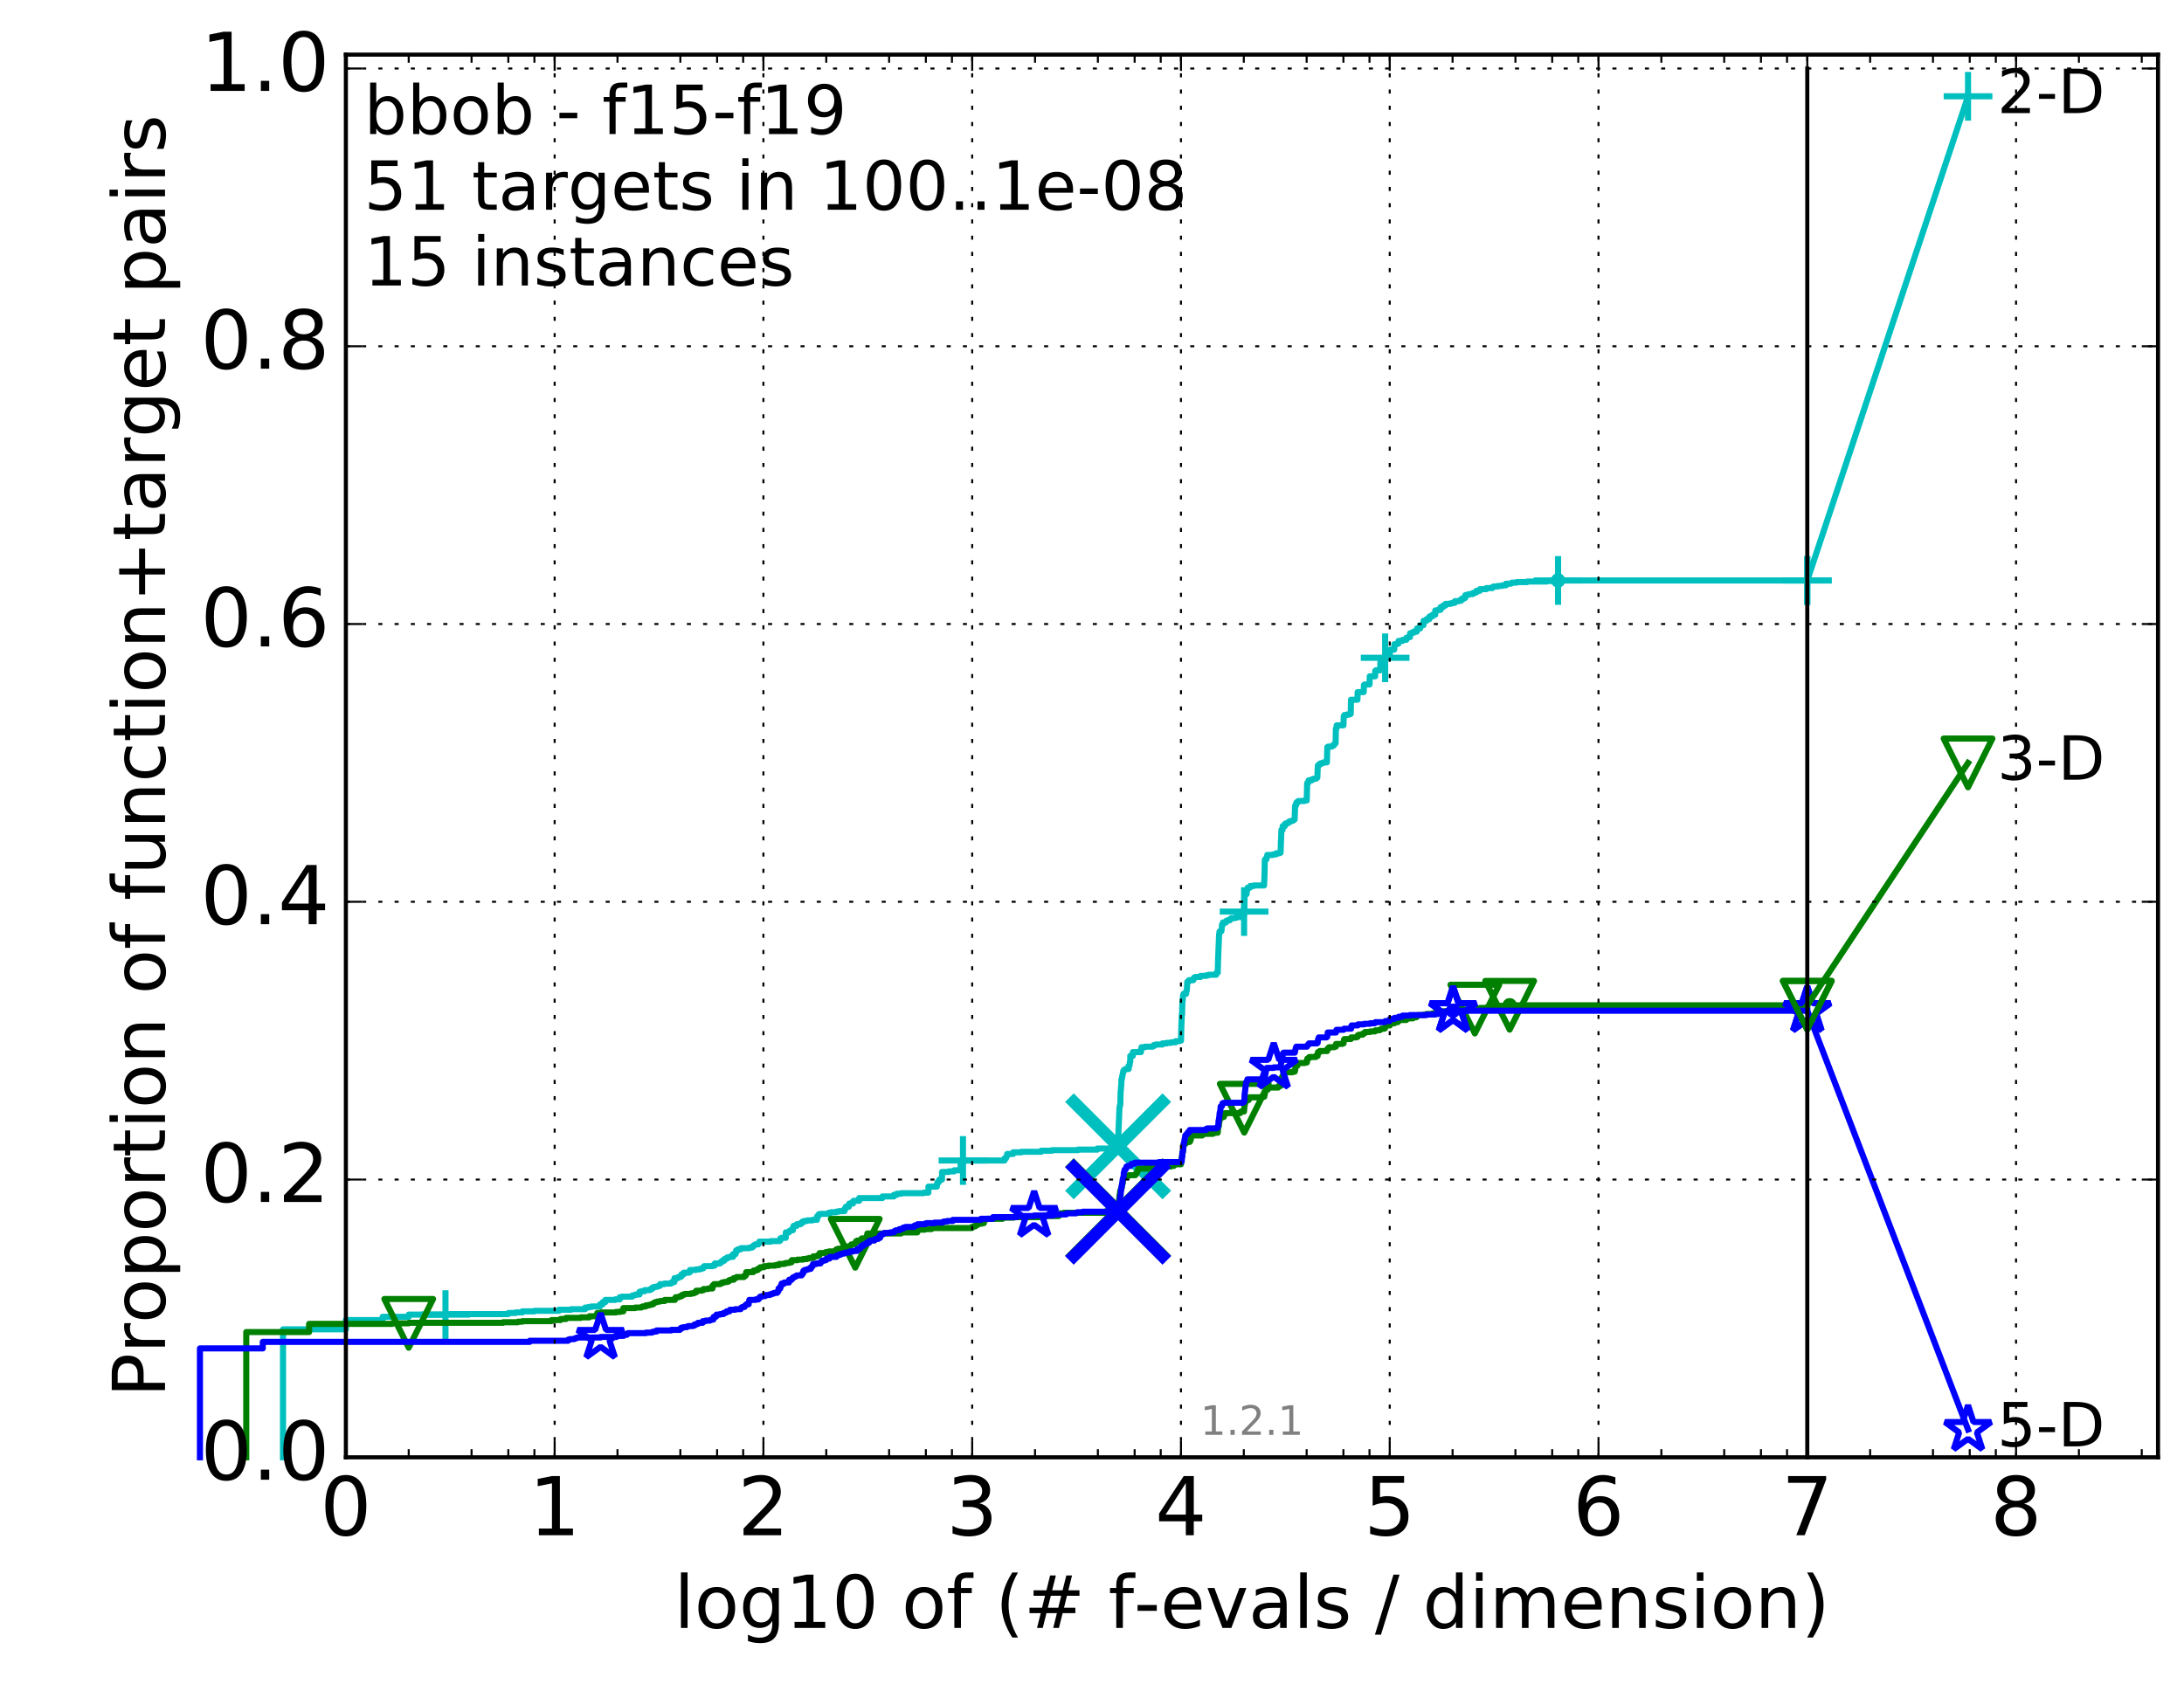 <?xml version="1.0" encoding="utf-8" standalone="no"?>
<!DOCTYPE svg PUBLIC "-//W3C//DTD SVG 1.1//EN"
  "http://www.w3.org/Graphics/SVG/1.1/DTD/svg11.dtd">
<!-- Created with matplotlib (http://matplotlib.org/) -->
<svg height="415pt" version="1.1" viewBox="0 0 538 415" width="538pt" xmlns="http://www.w3.org/2000/svg" xmlns:xlink="http://www.w3.org/1999/xlink">
 <defs>
  <style type="text/css">
*{stroke-linecap:butt;stroke-linejoin:round;stroke-miterlimit:100000;}
  </style>
 </defs>
 <g id="figure_1">
  <g id="patch_1">
   <path d="M 0 415.456 
L 538.8 415.456 
L 538.8 0 
L 0 0 
z
" style="fill:#ffffff;"/>
  </g>
  <g id="axes_1">
   <g id="patch_2">
    <path d="M 85.2 359.056 
L 531.6 359.056 
L 531.6 13.456 
L 85.2 13.456 
z
" style="fill:#ffffff;"/>
   </g>
   <g id="line2d_1">
    <defs>
     <path d="M 0 1.5 
C 0.398 1.5 0.779 1.342 1.061 1.061 
C 1.342 0.779 1.5 0.398 1.5 0 
C 1.5 -0.398 1.342 -0.779 1.061 -1.061 
C 0.779 -1.342 0.398 -1.5 0 -1.5 
C -0.398 -1.5 -0.779 -1.342 -1.061 -1.061 
C -1.342 -0.779 -1.5 -0.398 -1.5 0 
C -1.5 0.398 -1.342 0.779 -1.061 1.061 
C -0.779 1.342 -0.398 1.5 0 1.5 
z
" id="m7db4c42dab" style="stroke:#00bfbf;stroke-width:0.5;"/>
    </defs>
    <g>
     <use style="fill:#00bfbf;stroke:#00bfbf;stroke-width:0.5;" x="383.811" xlink:href="#m7db4c42dab" y="143.014"/>
     <use style="fill:#00bfbf;stroke:#00bfbf;stroke-width:0.5;" x="383.811" xlink:href="#m7db4c42dab" y="143.014"/>
    </g>
   </g>
   <g id="line2d_2">
    <path d="M 69.718 359.056 
L 69.718 327.522 
L 85.2 327.522 
L 85.2 325.241 
L 94.256 325.241 
L 94.256 324.436 
L 100.682 324.436 
L 100.682 323.899 
L 109.738 323.899 
L 109.738 323.765 
L 125.219 323.765 
L 125.219 323.497 
L 127.007 323.497 
L 127.007 323.362 
L 128.662 323.362 
L 128.662 323.094 
L 131.645 323.094 
L 131.645 322.96 
L 137.718 322.96 
L 137.718 322.692 
L 140.701 322.692 
L 140.701 322.557 
L 144.144 322.557 
L 144.144 322.155 
L 144.927 322.155 
L 144.927 322.021 
L 145.685 322.021 
L 145.685 321.886 
L 147.813 321.886 
L 147.813 321.35 
L 148.48 321.35 
L 148.48 320.813 
L 149.128 320.813 
L 149.128 320.276 
L 151.545 320.276 
L 151.545 320.142 
L 152.662 320.142 
L 152.662 319.605 
L 153.2 319.605 
L 153.2 319.471 
L 155.712 319.471 
L 155.712 319.203 
L 156.182 319.203 
L 156.182 319.068 
L 156.643 319.068 
L 156.643 318.934 
L 157.536 318.934 
L 157.536 318.263 
L 157.97 318.263 
L 157.97 318.129 
L 158.813 318.129 
L 158.813 317.861 
L 160.021 317.861 
L 160.021 317.727 
L 160.409 317.727 
L 160.409 317.458 
L 160.791 317.458 
L 160.791 317.19 
L 161.166 317.19 
L 161.166 317.056 
L 161.899 317.056 
L 161.899 316.921 
L 162.256 316.921 
L 162.256 316.787 
L 162.608 316.787 
L 162.608 316.385 
L 163.631 316.385 
L 163.631 316.251 
L 165.238 316.251 
L 165.238 316.116 
L 165.546 316.116 
L 165.546 315.848 
L 166.15 315.848 
L 166.15 314.909 
L 167.026 314.909 
L 167.026 314.64 
L 167.592 314.64 
L 167.592 314.506 
L 167.869 314.506 
L 167.869 313.969 
L 168.414 313.969 
L 168.414 313.567 
L 169.72 313.567 
L 169.72 313.433 
L 169.973 313.433 
L 169.973 312.896 
L 171.43 312.896 
L 171.43 312.762 
L 172.351 312.762 
L 172.351 312.627 
L 172.798 312.627 
L 172.798 312.493 
L 173.236 312.493 
L 173.236 312.225 
L 173.452 312.225 
L 173.452 311.957 
L 175.502 311.957 
L 175.502 311.822 
L 176.082 311.822 
L 176.082 311.286 
L 177.38 311.286 
L 177.38 311.151 
L 177.56 311.151 
L 177.56 310.883 
L 177.914 310.883 
L 177.914 310.615 
L 178.436 310.615 
L 178.436 310.212 
L 178.777 310.212 
L 178.777 310.078 
L 179.112 310.078 
L 179.112 309.81 
L 179.607 309.81 
L 179.607 309.675 
L 180.564 309.675 
L 180.564 309.004 
L 181.18 309.004 
L 181.18 308.602 
L 181.332 308.602 
L 181.332 308.065 
L 181.78 308.065 
L 181.78 307.797 
L 182.508 307.797 
L 182.508 307.528 
L 184.558 307.528 
L 184.558 307.394 
L 185.202 307.394 
L 185.202 307.26 
L 185.454 307.26 
L 185.454 306.992 
L 185.704 306.992 
L 185.704 306.857 
L 185.828 306.857 
L 185.828 306.723 
L 186.073 306.723 
L 186.073 306.589 
L 186.794 306.589 
L 186.794 306.455 
L 186.911 306.455 
L 186.911 306.186 
L 187.029 306.186 
L 187.029 305.918 
L 189.879 305.918 
L 189.879 305.784 
L 192.036 305.784 
L 192.036 305.65 
L 192.222 305.65 
L 192.222 305.113 
L 192.499 305.113 
L 192.499 304.979 
L 193.571 304.979 
L 193.571 303.637 
L 194.343 303.637 
L 194.343 303.369 
L 194.51 303.369 
L 194.51 303.234 
L 194.76 303.234 
L 194.76 303.1 
L 195.332 303.1 
L 195.332 302.429 
L 195.492 302.429 
L 195.492 302.027 
L 196.279 302.027 
L 196.279 301.624 
L 197.188 301.624 
L 197.188 301.356 
L 197.628 301.356 
L 197.701 300.953 
L 198.132 300.953 
L 198.132 300.819 
L 198.832 300.819 
L 198.832 300.685 
L 200.105 300.685 
L 200.105 300.551 
L 201.247 300.551 
L 201.247 299.745 
L 201.555 299.745 
L 201.555 299.343 
L 201.676 299.343 
L 201.676 299.209 
L 201.978 299.209 
L 201.978 299.075 
L 204.145 299.075 
L 204.145 298.806 
L 204.735 298.806 
L 204.735 298.672 
L 205.97 298.672 
L 205.97 298.538 
L 206.612 298.538 
L 206.612 298.404 
L 208.026 298.404 
L 208.026 297.867 
L 208.253 297.867 
L 208.343 297.33 
L 209.096 297.33 
L 209.096 296.793 
L 209.226 296.793 
L 209.226 296.525 
L 210.117 296.525 
L 210.117 295.988 
L 210.283 295.988 
L 210.283 295.854 
L 211.644 295.854 
L 211.644 295.183 
L 217.369 295.183 
L 217.369 294.781 
L 220.19 294.781 
L 220.19 294.378 
L 220.945 294.378 
L 220.945 294.11 
L 221.996 294.11 
L 221.996 293.975 
L 227.549 293.975 
L 227.549 293.841 
L 228.7 293.841 
L 228.7 292.365 
L 230.79 292.365 
L 230.79 291.694 
L 230.921 291.694 
L 230.954 291.292 
L 231.263 291.292 
L 231.279 290.889 
L 231.407 290.889 
L 231.407 290.621 
L 232.055 290.621 
L 232.055 288.742 
L 233.72 288.742 
L 233.72 288.608 
L 235.04 288.608 
L 235.04 288.34 
L 236.631 288.34 
L 236.631 286.193 
L 237.219 286.193 
L 237.219 285.924 
L 247.459 285.924 
L 247.459 285.387 
L 247.808 285.387 
L 247.892 284.985 
L 248.015 284.985 
L 248.113 284.314 
L 249.575 284.314 
L 249.575 283.911 
L 251.599 283.911 
L 251.599 283.777 
L 256.494 283.777 
L 256.494 283.509 
L 259.165 283.509 
L 259.165 283.375 
L 265.559 283.375 
L 265.559 283.24 
L 270.312 283.24 
L 270.312 282.972 
L 273.458 282.972 
L 273.458 282.838 
L 274.235 282.838 
L 274.235 282.704 
L 274.581 282.704 
L 274.581 282.435 
L 275.437 282.435 
L 275.542 278.007 
L 275.555 278.007 
L 275.662 275.458 
L 275.67 275.458 
L 275.763 272.908 
L 275.792 272.908 
L 275.89 272.237 
L 275.973 272.237 
L 276.05 268.882 
L 276.086 268.882 
L 276.195 267.272 
L 276.227 267.272 
L 276.238 265.93 
L 276.358 265.93 
L 276.437 265.125 
L 276.516 265.125 
L 276.603 264.32 
L 276.684 264.32 
L 276.684 263.917 
L 276.852 263.917 
L 276.852 263.649 
L 276.99 263.649 
L 276.99 263.515 
L 277.242 263.515 
L 277.242 263.381 
L 278.034 263.381 
L 278.034 262.576 
L 278.228 262.576 
L 278.332 261.636 
L 278.428 261.636 
L 278.428 260.16 
L 279.056 260.16 
L 279.056 259.221 
L 281.049 259.221 
L 281.049 258.55 
L 281.174 258.55 
L 281.196 258.013 
L 282.038 258.013 
L 282.038 257.879 
L 283.963 257.879 
L 283.963 257.745 
L 284.231 257.745 
L 284.231 257.476 
L 284.732 257.476 
L 284.732 257.342 
L 286.366 257.342 
L 286.366 257.074 
L 287.41 257.074 
L 287.41 256.94 
L 288.48 256.94 
L 288.48 256.805 
L 289.573 256.805 
L 289.573 256.537 
L 290.494 256.537 
L 290.494 256.403 
L 290.918 256.403 
L 291.027 252.377 
L 291.043 252.377 
L 291.128 249.962 
L 291.187 249.962 
L 291.264 246.741 
L 291.316 246.741 
L 291.423 245.399 
L 291.436 245.399 
L 291.436 245.131 
L 291.55 245.131 
L 291.55 244.863 
L 292.188 244.863 
L 292.254 244.058 
L 292.356 244.058 
L 292.463 241.911 
L 292.8 241.911 
L 292.848 241.508 
L 293.943 241.508 
L 293.954 241.105 
L 294.175 241.105 
L 294.175 240.837 
L 294.461 240.837 
L 294.461 240.703 
L 295.745 240.703 
L 295.745 240.435 
L 297.14 240.435 
L 297.14 240.3 
L 297.697 240.3 
L 297.697 240.166 
L 299.58 240.166 
L 299.58 239.764 
L 299.692 239.764 
L 299.692 239.629 
L 299.973 239.629 
L 300.082 235.738 
L 300.088 235.738 
L 300.194 232.92 
L 300.205 232.92 
L 300.304 230.236 
L 300.339 230.236 
L 300.397 229.565 
L 300.503 229.565 
L 300.503 229.431 
L 300.873 229.431 
L 300.981 228.492 
L 300.986 228.492 
L 301.015 227.821 
L 301.246 227.821 
L 301.246 227.284 
L 302.005 227.284 
L 302.043 226.882 
L 302.397 226.882 
L 302.397 226.747 
L 302.953 226.747 
L 302.953 226.479 
L 303.191 226.479 
L 303.191 226.345 
L 303.305 226.345 
L 303.305 226.211 
L 304.238 226.211 
L 304.238 226.076 
L 304.714 226.076 
L 304.714 225.942 
L 305.92 225.942 
L 305.92 225.808 
L 306.104 225.808 
L 306.104 225.674 
L 306.399 225.674 
L 306.488 223.527 
L 306.534 223.527 
L 306.603 220.441 
L 306.717 220.441 
L 306.717 220.306 
L 307.077 220.306 
L 307.185 219.099 
L 307.36 219.099 
L 307.36 218.696 
L 307.939 218.696 
L 307.984 218.294 
L 308.854 218.294 
L 308.854 218.159 
L 311.382 218.159 
L 311.491 215.744 
L 311.496 215.744 
L 311.564 211.853 
L 311.637 211.853 
L 311.637 211.718 
L 311.979 211.718 
L 312.014 211.182 
L 312.155 211.182 
L 312.175 210.645 
L 313.577 210.645 
L 313.577 210.511 
L 314.345 210.511 
L 314.345 210.242 
L 315.137 210.242 
L 315.137 210.108 
L 315.455 210.108 
L 315.553 207.022 
L 315.571 207.022 
L 315.653 204.472 
L 315.953 204.472 
L 315.982 203.533 
L 316.509 203.533 
L 316.52 202.996 
L 316.699 202.996 
L 316.699 202.862 
L 317.182 202.862 
L 317.182 202.728 
L 317.461 202.728 
L 317.461 202.459 
L 317.689 202.459 
L 317.689 202.325 
L 318.228 202.325 
L 318.228 202.191 
L 318.521 202.191 
L 318.521 202.057 
L 318.73 202.057 
L 318.73 201.923 
L 318.916 201.923 
L 319.014 198.971 
L 319.031 198.971 
L 319.047 198.434 
L 319.287 198.434 
L 319.337 197.763 
L 319.452 197.763 
L 319.452 197.629 
L 319.801 197.629 
L 319.808 197.36 
L 321.295 197.36 
L 321.295 197.226 
L 321.897 197.226 
L 322.005 192.932 
L 322.257 192.932 
L 322.366 192.261 
L 323.141 192.261 
L 323.188 191.993 
L 323.605 191.993 
L 323.605 191.859 
L 324.219 191.859 
L 324.219 191.724 
L 324.38 191.724 
L 324.38 191.59 
L 324.511 191.59 
L 324.612 189.041 
L 324.624 189.041 
L 324.627 188.638 
L 324.844 188.638 
L 324.851 188.37 
L 325.229 188.37 
L 325.229 188.101 
L 325.635 188.101 
L 325.635 187.967 
L 326.025 187.967 
L 326.025 187.833 
L 326.864 187.833 
L 326.964 184.076 
L 327.171 184.076 
L 327.171 183.942 
L 328.089 183.942 
L 328.089 183.807 
L 328.255 183.807 
L 328.255 183.673 
L 328.569 183.673 
L 328.569 183.405 
L 328.754 183.405 
L 328.82 183.136 
L 329.009 183.136 
L 329.075 179.513 
L 329.241 179.513 
L 329.272 178.708 
L 330.943 178.708 
L 331.023 176.427 
L 331.186 176.427 
L 331.188 176.159 
L 331.877 176.159 
L 331.877 176.025 
L 332.522 176.025 
L 332.522 175.89 
L 332.734 175.89 
L 332.8 172.401 
L 334.397 172.401 
L 334.437 170.523 
L 335.932 170.523 
L 335.986 168.778 
L 336.132 168.778 
L 336.132 168.644 
L 337.37 168.644 
L 337.423 166.631 
L 338.747 166.631 
L 338.777 165.29 
L 338.894 165.29 
L 338.894 165.155 
L 340.002 165.155 
L 340.037 163.143 
L 340.164 163.143 
L 340.164 163.008 
L 340.354 163.008 
L 340.354 162.874 
L 341.138 162.874 
L 341.248 161.398 
L 341.253 161.398 
L 341.253 161.264 
L 342.358 161.264 
L 342.386 160.056 
L 343.447 160.056 
L 343.484 158.714 
L 344.108 158.714 
L 344.108 158.58 
L 344.49 158.58 
L 344.515 157.909 
L 345.492 157.909 
L 345.497 157.641 
L 346.428 157.641 
L 346.46 157.104 
L 346.893 157.104 
L 346.893 156.97 
L 347.336 156.97 
L 347.361 156.031 
L 347.741 156.031 
L 347.741 155.896 
L 348.215 155.896 
L 348.236 155.628 
L 349.005 155.628 
L 349.078 154.823 
L 349.87 154.823 
L 349.896 154.018 
L 350.653 154.018 
L 350.68 152.944 
L 351.41 152.944 
L 351.428 152.542 
L 352.096 152.542 
L 352.158 151.871 
L 352.852 151.871 
L 352.865 151.468 
L 353.538 151.468 
L 353.56 150.395 
L 354.214 150.395 
L 354.214 150.261 
L 354.849 150.261 
L 354.867 149.59 
L 355.489 149.59 
L 355.495 149.187 
L 356.09 149.187 
L 356.105 148.784 
L 357.282 148.784 
L 357.282 148.65 
L 357.845 148.65 
L 357.845 148.516 
L 358.385 148.516 
L 358.403 148.114 
L 359.45 148.114 
L 359.45 147.979 
L 359.96 147.979 
L 359.972 147.577 
L 360.476 147.577 
L 360.478 147.308 
L 360.953 147.308 
L 360.963 146.637 
L 361.434 146.637 
L 361.434 146.503 
L 361.911 146.503 
L 361.911 146.369 
L 362.815 146.369 
L 362.818 146.101 
L 363.265 146.101 
L 363.265 145.967 
L 363.69 145.967 
L 363.701 145.564 
L 364.54 145.564 
L 364.543 145.161 
L 366.135 145.161 
L 366.144 144.893 
L 367.626 144.893 
L 367.63 144.625 
L 367.982 144.625 
L 367.982 144.49 
L 369.015 144.49 
L 369.015 144.356 
L 370.012 144.356 
L 370.012 144.222 
L 370.959 144.222 
L 370.963 143.82 
L 372.166 143.82 
L 372.166 143.685 
L 372.464 143.685 
L 372.464 143.551 
L 373.592 143.551 
L 373.592 143.417 
L 376.197 143.417 
L 376.197 143.283 
L 381.029 143.283 
L 381.029 143.149 
L 383.811 143.149 
L 383.811 143.014 
L 445.2 143.014 
L 445.2 143.014 
" style="fill:none;stroke:#00bfbf;stroke-linecap:square;stroke-width:1.5;"/>
   </g>
   <g id="line2d_3">
    <defs>
     <path d="M -6 0 
L 6 0 
M 0 6 
L 0 -6 
" id="m9292bb57e8" style="stroke:#00bfbf;stroke-width:1.5;"/>
    </defs>
    <g>
     <use style="fill:none;stroke:#00bfbf;stroke-width:1.5;" x="109.738" xlink:href="#m9292bb57e8" y="323.899"/>
     <use style="fill:none;stroke:#00bfbf;stroke-width:1.5;" x="237.219" xlink:href="#m9292bb57e8" y="285.924"/>
     <use style="fill:none;stroke:#00bfbf;stroke-width:1.5;" x="306.464" xlink:href="#m9292bb57e8" y="224.6"/>
     <use style="fill:none;stroke:#00bfbf;stroke-width:1.5;" x="341.213" xlink:href="#m9292bb57e8" y="162.069"/>
     <use style="fill:none;stroke:#00bfbf;stroke-width:1.5;" x="383.811" xlink:href="#m9292bb57e8" y="143.014"/>
     <use style="fill:none;stroke:#00bfbf;stroke-width:1.5;" x="445.2" xlink:href="#m9292bb57e8" y="143.014"/>
    </g>
   </g>
   <g id="line2d_4"/>
   <g id="line2d_5">
    <path clip-path="url(#pce79f19d3e)" d="M 275.435 282.435 
" style="fill:none;stroke:#00bfbf;stroke-linecap:square;"/>
    <defs>
     <path d="M -12 12 
L 12 -12 
M -12 -12 
L 12 12 
" id="m830279396e" style="stroke:#00bfbf;stroke-width:3.0;"/>
    </defs>
    <g clip-path="url(#pce79f19d3e)">
     <use style="fill:#00bfbf;stroke:#00bfbf;stroke-width:3.0;" x="275.435" xlink:href="#m830279396e" y="282.435"/>
    </g>
   </g>
   <g id="line2d_6">
    <defs>
     <path d="M 0 1.5 
C 0.398 1.5 0.779 1.342 1.061 1.061 
C 1.342 0.779 1.5 0.398 1.5 0 
C 1.5 -0.398 1.342 -0.779 1.061 -1.061 
C 0.779 -1.342 0.398 -1.5 0 -1.5 
C -0.398 -1.5 -0.779 -1.342 -1.061 -1.061 
C -1.342 -0.779 -1.5 -0.398 -1.5 0 
C -1.5 0.398 -1.342 0.779 -1.061 1.061 
C -0.779 1.342 -0.398 1.5 0 1.5 
z
" id="m130f8cfc44" style="stroke:#008000;stroke-width:0.5;"/>
    </defs>
    <g>
     <use style="fill:#008000;stroke:#008000;stroke-width:0.5;" x="371.885" xlink:href="#m130f8cfc44" y="247.681"/>
     <use style="fill:#008000;stroke:#008000;stroke-width:0.5;" x="371.885" xlink:href="#m130f8cfc44" y="247.681"/>
    </g>
   </g>
   <g id="line2d_7">
    <path d="M 60.662 359.056 
L 60.662 328.193 
L 76.144 328.193 
L 76.144 326.18 
L 96.609 326.18 
L 96.609 326.046 
L 100.682 326.046 
L 100.682 325.912 
L 123.943 325.912 
L 123.943 325.778 
L 127.572 325.778 
L 127.572 325.644 
L 128.662 325.644 
L 128.662 325.509 
L 135.871 325.509 
L 135.871 325.241 
L 138.07 325.241 
L 138.07 324.973 
L 139.424 324.973 
L 139.424 324.704 
L 143.054 324.704 
L 143.054 324.57 
L 145.183 324.57 
L 145.183 324.302 
L 147.126 324.302 
L 147.126 323.497 
L 148.038 323.497 
L 148.038 323.362 
L 151.735 323.362 
L 151.735 323.228 
L 152.842 323.228 
L 152.842 323.094 
L 153.552 323.094 
L 153.552 322.289 
L 156.49 322.289 
L 156.49 322.155 
L 157.97 322.155 
L 157.97 322.021 
L 158.255 322.021 
L 158.255 321.886 
L 159.087 321.886 
L 159.087 321.618 
L 159.89 321.618 
L 159.89 321.484 
L 160.409 321.484 
L 160.409 321.35 
L 160.917 321.35 
L 160.917 321.081 
L 161.166 321.081 
L 161.166 320.947 
L 161.413 320.947 
L 161.413 320.813 
L 161.899 320.813 
L 161.899 320.679 
L 162.608 320.679 
L 162.608 320.545 
L 163.742 320.545 
L 163.742 320.276 
L 166.249 320.276 
L 166.249 319.874 
L 166.446 319.874 
L 166.446 319.605 
L 167.216 319.605 
L 167.216 319.471 
L 167.592 319.471 
L 167.592 319.337 
L 167.961 319.337 
L 167.961 319.068 
L 168.324 319.068 
L 168.324 318.934 
L 168.681 318.934 
L 168.681 318.8 
L 170.222 318.8 
L 170.222 318.666 
L 170.875 318.666 
L 170.875 318.532 
L 171.194 318.532 
L 171.194 318.398 
L 171.508 318.398 
L 171.508 317.995 
L 172.871 317.995 
L 172.871 317.861 
L 173.308 317.861 
L 173.308 317.592 
L 174.432 317.592 
L 174.432 317.458 
L 175.502 317.458 
L 175.502 316.787 
L 175.632 316.787 
L 175.632 316.653 
L 175.891 316.653 
L 175.891 316.385 
L 177.38 316.385 
L 177.38 316.251 
L 177.738 316.251 
L 177.738 316.116 
L 177.855 316.116 
L 177.855 315.982 
L 178.436 315.982 
L 178.436 315.848 
L 179.223 315.848 
L 179.223 315.714 
L 179.553 315.714 
L 179.553 315.445 
L 179.877 315.445 
L 179.877 315.311 
L 180.72 315.311 
L 180.72 314.909 
L 181.231 314.909 
L 181.231 314.774 
L 181.432 314.774 
L 181.432 314.64 
L 183.259 314.64 
L 183.259 314.372 
L 183.625 314.372 
L 183.625 314.104 
L 183.806 314.104 
L 183.806 313.433 
L 185.538 313.433 
L 185.621 313.03 
L 186.276 313.03 
L 186.276 312.896 
L 186.675 312.896 
L 186.675 312.627 
L 186.911 312.627 
L 186.911 312.493 
L 187.223 312.493 
L 187.3 312.225 
L 188.206 312.225 
L 188.206 311.957 
L 189.288 311.957 
L 189.288 311.822 
L 190.984 311.822 
L 190.984 311.688 
L 191.88 311.688 
L 191.88 311.42 
L 193.16 311.42 
L 193.16 311.286 
L 193.687 311.286 
L 193.687 311.151 
L 194.483 311.151 
L 194.483 311.017 
L 194.98 311.017 
L 195.034 310.48 
L 196.459 310.48 
L 196.459 310.346 
L 197.798 310.346 
L 197.798 310.212 
L 198.74 310.212 
L 198.74 310.078 
L 199.287 310.078 
L 199.287 309.944 
L 200.343 309.944 
L 200.343 309.541 
L 201.268 309.541 
L 201.268 309.407 
L 201.391 309.407 
L 201.391 309.273 
L 201.878 309.273 
L 201.918 308.736 
L 203.201 308.736 
L 203.201 308.602 
L 203.501 308.602 
L 203.501 308.468 
L 204.199 308.468 
L 204.199 308.333 
L 205.634 308.333 
L 205.634 308.199 
L 205.903 308.199 
L 205.903 307.931 
L 206.07 307.931 
L 206.07 307.797 
L 206.465 307.797 
L 206.465 307.663 
L 207.33 307.663 
L 207.33 307.528 
L 208.433 307.528 
L 208.433 307.394 
L 208.582 307.394 
L 208.582 307.126 
L 209.255 307.126 
L 209.255 306.992 
L 209.513 306.992 
L 209.598 306.723 
L 209.74 306.723 
L 209.74 306.589 
L 210.488 306.589 
L 210.488 306.321 
L 210.678 306.321 
L 210.678 306.186 
L 210.894 306.186 
L 210.894 305.784 
L 211.186 305.784 
L 211.186 305.65 
L 212.194 305.65 
L 212.27 305.113 
L 213.447 305.113 
L 213.518 304.442 
L 213.661 304.442 
L 213.661 303.905 
L 221.963 303.905 
L 221.963 303.637 
L 225.956 303.637 
L 225.956 302.966 
L 227.802 302.966 
L 227.802 302.832 
L 229.448 302.832 
L 229.448 302.698 
L 229.645 302.698 
L 229.645 302.563 
L 239.396 302.563 
L 239.396 302.295 
L 239.737 302.295 
L 239.737 302.161 
L 240.211 302.161 
L 240.211 302.027 
L 240.44 302.027 
L 240.44 301.758 
L 240.885 301.758 
L 240.885 301.49 
L 241.85 301.49 
L 241.85 301.356 
L 242.366 301.356 
L 242.366 300.819 
L 242.536 300.819 
L 242.536 300.416 
L 243.088 300.416 
L 243.088 300.282 
L 246.99 300.282 
L 246.99 300.014 
L 249.735 300.014 
L 249.735 299.88 
L 256.872 299.88 
L 256.872 299.611 
L 260.813 299.611 
L 260.813 299.343 
L 261.202 299.343 
L 261.202 298.94 
L 262.02 298.94 
L 262.02 298.806 
L 272.486 298.806 
L 272.486 298.404 
L 275.436 298.404 
L 275.543 296.525 
L 275.566 296.525 
L 275.673 295.586 
L 275.687 295.586 
L 275.792 294.378 
L 275.847 294.378 
L 275.938 293.439 
L 275.992 293.439 
L 276.068 293.036 
L 276.187 293.036 
L 276.231 292.634 
L 276.357 292.634 
L 276.413 291.56 
L 276.572 291.56 
L 276.643 290.487 
L 276.713 290.487 
L 276.797 289.95 
L 276.843 289.95 
L 276.843 289.816 
L 277.385 289.816 
L 277.385 289.681 
L 278.116 289.681 
L 278.116 289.547 
L 279.668 289.547 
L 279.668 289.279 
L 279.903 289.279 
L 280.013 288.876 
L 280.137 288.876 
L 280.152 288.474 
L 280.272 288.474 
L 280.351 288.071 
L 280.514 288.071 
L 280.514 287.937 
L 282.643 287.937 
L 282.643 287.534 
L 285.201 287.534 
L 285.201 287.4 
L 288.466 287.4 
L 288.466 287.266 
L 289.147 287.266 
L 289.147 286.998 
L 289.49 286.998 
L 289.49 286.863 
L 290.917 286.863 
L 290.991 285.924 
L 291.043 285.924 
L 291.139 284.985 
L 291.179 284.985 
L 291.25 284.18 
L 291.295 284.18 
L 291.3 283.777 
L 291.411 283.777 
L 291.498 282.569 
L 291.528 282.569 
L 291.608 281.764 
L 292.102 281.764 
L 292.102 281.496 
L 292.309 281.496 
L 292.309 281.362 
L 293.036 281.362 
L 293.036 281.228 
L 293.175 281.228 
L 293.27 280.825 
L 293.322 280.825 
L 293.399 280.02 
L 293.465 280.02 
L 293.465 279.886 
L 293.6 279.886 
L 293.6 279.752 
L 296.155 279.752 
L 296.155 279.617 
L 296.329 279.617 
L 296.329 279.349 
L 298.809 279.349 
L 298.809 279.215 
L 299.032 279.215 
L 299.032 279.081 
L 299.973 279.081 
L 300.079 277.739 
L 300.115 277.739 
L 300.125 277.47 
L 300.24 277.47 
L 300.326 276.531 
L 300.375 276.531 
L 300.433 275.726 
L 300.52 275.726 
L 300.52 275.458 
L 300.902 275.458 
L 300.91 275.189 
L 301.477 275.189 
L 301.569 274.787 
L 301.652 274.787 
L 301.704 274.384 
L 301.797 274.384 
L 301.797 274.25 
L 305.531 274.25 
L 305.531 273.981 
L 305.696 273.981 
L 305.696 273.847 
L 306.45 273.847 
L 306.559 272.505 
L 306.581 272.505 
L 306.688 271.969 
L 306.7 271.969 
L 306.743 271.432 
L 306.96 271.432 
L 306.96 271.164 
L 307.099 271.164 
L 307.099 271.029 
L 307.611 271.029 
L 307.673 270.493 
L 307.732 270.493 
L 307.732 270.358 
L 310.691 270.358 
L 310.691 270.224 
L 311.423 270.224 
L 311.516 269.687 
L 311.569 269.687 
L 311.659 268.614 
L 311.905 268.614 
L 311.905 268.48 
L 312.29 268.48 
L 312.353 268.077 
L 312.404 268.077 
L 312.404 267.943 
L 314.879 267.943 
L 314.988 267.54 
L 315.527 267.54 
L 315.637 266.064 
L 315.659 266.064 
L 315.729 265.528 
L 315.856 265.528 
L 315.89 265.125 
L 316.285 265.125 
L 316.384 264.186 
L 318.405 264.186 
L 318.405 264.052 
L 318.94 264.052 
L 319.047 263.649 
L 319.054 263.649 
L 319.133 262.576 
L 319.585 262.576 
L 319.63 262.039 
L 319.697 262.039 
L 319.697 261.905 
L 321.45 261.905 
L 321.45 261.77 
L 321.946 261.77 
L 322.034 260.831 
L 322.235 260.831 
L 322.235 260.697 
L 322.522 260.697 
L 322.526 260.429 
L 324.128 260.429 
L 324.128 260.16 
L 324.582 260.16 
L 324.664 259.221 
L 325.102 259.221 
L 325.102 258.952 
L 326.927 258.952 
L 326.987 258.416 
L 327.105 258.416 
L 327.105 258.282 
L 327.397 258.282 
L 327.406 258.013 
L 328.68 258.013 
L 328.68 257.879 
L 329.065 257.879 
L 329.118 257.208 
L 330.65 257.208 
L 330.65 257.074 
L 330.972 257.074 
L 331.073 256.135 
L 331.173 256.135 
L 331.173 256 
L 332.779 256 
L 332.851 255.598 
L 334.134 255.598 
L 334.134 255.464 
L 334.449 255.464 
L 334.477 255.061 
L 334.782 255.061 
L 334.782 254.927 
L 335.691 254.927 
L 335.691 254.658 
L 336.03 254.658 
L 336.03 254.524 
L 336.243 254.524 
L 336.265 254.256 
L 337.525 254.256 
L 337.525 254.122 
L 338.73 254.122 
L 338.787 253.853 
L 339.801 253.853 
L 339.801 253.719 
L 340.083 253.719 
L 340.083 253.585 
L 340.295 253.585 
L 340.295 253.451 
L 341.019 253.451 
L 341.019 253.317 
L 341.221 253.317 
L 341.327 252.78 
L 341.348 252.78 
L 341.348 252.646 
L 342.383 252.646 
L 342.414 252.243 
L 342.591 252.243 
L 342.591 252.109 
L 343.5 252.109 
L 343.5 251.975 
L 343.683 251.975 
L 343.683 251.841 
L 344.318 251.841 
L 344.318 251.706 
L 344.494 251.706 
L 344.536 251.304 
L 346.439 251.304 
L 346.536 250.901 
L 348.073 250.901 
L 348.073 250.767 
L 348.22 250.767 
L 348.22 250.633 
L 348.921 250.633 
L 348.921 250.499 
L 349.064 250.499 
L 349.099 250.23 
L 349.246 250.23 
L 349.246 250.096 
L 350.818 250.096 
L 350.818 249.962 
L 351.447 249.962 
L 351.447 249.828 
L 352.862 249.828 
L 352.862 249.694 
L 353.571 249.694 
L 353.572 249.425 
L 354.28 249.425 
L 354.28 249.291 
L 354.879 249.291 
L 354.879 249.157 
L 356.717 249.157 
L 356.717 249.023 
L 358.447 249.023 
L 358.447 248.888 
L 360.52 248.888 
L 360.52 248.754 
L 363.308 248.754 
L 363.308 248.62 
L 364.143 248.62 
L 364.143 248.486 
L 364.555 248.486 
L 364.555 248.352 
L 366.149 248.352 
L 366.149 248.217 
L 366.825 248.217 
L 366.825 248.083 
L 367.195 248.083 
L 367.274 247.815 
L 371.885 247.815 
L 371.885 247.681 
L 445.2 247.681 
L 445.2 247.681 
" style="fill:none;stroke:#008000;stroke-linecap:square;stroke-width:1.5;"/>
   </g>
   <g id="line2d_8">
    <defs>
     <path d="M -0 6 
L 6 -6 
L -6 -6 
z
" id="m07ac842ada" style="stroke:#008000;stroke-linejoin:miter;stroke-width:1.5;"/>
    </defs>
    <g>
     <use style="fill:none;stroke:#008000;stroke-linejoin:miter;stroke-width:1.5;" x="100.682" xlink:href="#m07ac842ada" y="326.046"/>
     <use style="fill:none;stroke:#008000;stroke-linejoin:miter;stroke-width:1.5;" x="210.678" xlink:href="#m07ac842ada" y="306.321"/>
     <use style="fill:none;stroke:#008000;stroke-linejoin:miter;stroke-width:1.5;" x="306.507" xlink:href="#m07ac842ada" y="273.042"/>
     <use style="fill:none;stroke:#008000;stroke-linejoin:miter;stroke-width:1.5;" x="363.308" xlink:href="#m07ac842ada" y="248.62"/>
     <use style="fill:none;stroke:#008000;stroke-linejoin:miter;stroke-width:1.5;" x="371.885" xlink:href="#m07ac842ada" y="247.681"/>
     <use style="fill:none;stroke:#008000;stroke-linejoin:miter;stroke-width:1.5;" x="445.2" xlink:href="#m07ac842ada" y="247.681"/>
    </g>
   </g>
   <g id="line2d_9"/>
   <g id="line2d_10">
    <path clip-path="url(#pce79f19d3e)" d="M 275.434 298.404 
" style="fill:none;stroke:#008000;stroke-linecap:square;"/>
    <defs>
     <path d="M -12 12 
L 12 -12 
M -12 -12 
L 12 12 
" id="m76b8824796" style="stroke:#008000;stroke-width:3.0;"/>
    </defs>
    <g clip-path="url(#pce79f19d3e)">
     <use style="fill:#008000;stroke:#008000;stroke-width:3.0;" x="275.434" xlink:href="#m76b8824796" y="298.404"/>
    </g>
   </g>
   <g id="line2d_11">
    <defs>
     <path d="M 0 1.5 
C 0.398 1.5 0.779 1.342 1.061 1.061 
C 1.342 0.779 1.5 0.398 1.5 0 
C 1.5 -0.398 1.342 -0.779 1.061 -1.061 
C 0.779 -1.342 0.398 -1.5 0 -1.5 
C -0.398 -1.5 -0.779 -1.342 -1.061 -1.061 
C -1.342 -0.779 -1.5 -0.398 -1.5 0 
C -1.5 0.398 -1.342 0.779 -1.061 1.061 
C -0.779 1.342 -0.398 1.5 0 1.5 
z
" id="m0f22829a7d" style="stroke:#0000ff;stroke-width:0.5;"/>
    </defs>
    <g>
     <use style="fill:#0000ff;stroke:#0000ff;stroke-width:0.5;" x="357.938" xlink:href="#m0f22829a7d" y="249.023"/>
     <use style="fill:#0000ff;stroke:#0000ff;stroke-width:0.5;" x="357.938" xlink:href="#m0f22829a7d" y="249.023"/>
    </g>
   </g>
   <g id="line2d_12">
    <path d="M 49.253 359.056 
L 49.253 332.219 
L 64.735 332.219 
L 64.735 330.609 
L 130.499 330.609 
L 130.499 330.34 
L 139.944 330.34 
L 139.944 330.072 
L 140.325 330.072 
L 140.325 329.938 
L 141.433 329.938 
L 141.433 329.803 
L 141.79 329.803 
L 141.79 329.669 
L 142.142 329.669 
L 142.142 329.535 
L 147.948 329.535 
L 147.948 329.401 
L 151.886 329.401 
L 151.886 329.133 
L 153.621 329.133 
L 153.621 328.864 
L 154.441 328.864 
L 154.441 328.596 
L 154.641 328.596 
L 154.641 328.462 
L 159.141 328.462 
L 159.141 328.327 
L 160.563 328.327 
L 160.563 328.193 
L 161.017 328.193 
L 161.017 328.059 
L 161.754 328.059 
L 161.754 327.791 
L 165.362 327.791 
L 165.362 327.656 
L 167.48 327.656 
L 167.48 327.388 
L 167.814 327.388 
L 167.814 327.12 
L 168.36 327.12 
L 168.36 326.986 
L 169.207 326.986 
L 169.207 326.851 
L 169.516 326.851 
L 169.516 326.717 
L 170.713 326.717 
L 170.713 326.583 
L 171.098 326.583 
L 171.098 326.315 
L 171.571 326.315 
L 171.571 326.18 
L 171.941 326.18 
L 171.941 325.912 
L 173.105 325.912 
L 173.105 325.509 
L 173.793 325.509 
L 173.793 325.375 
L 174.866 325.375 
L 174.866 325.241 
L 175.186 325.241 
L 175.186 325.107 
L 175.736 325.107 
L 175.813 324.436 
L 176.348 324.436 
L 176.348 324.302 
L 176.498 324.302 
L 176.498 323.899 
L 177.38 323.899 
L 177.38 323.765 
L 178.228 323.765 
L 178.228 323.497 
L 178.641 323.497 
L 178.641 323.362 
L 178.979 323.362 
L 178.979 323.094 
L 179.705 323.094 
L 179.705 322.826 
L 179.834 322.826 
L 179.834 322.692 
L 181.15 322.692 
L 181.15 322.557 
L 182.45 322.557 
L 182.508 322.289 
L 182.622 322.289 
L 182.622 322.155 
L 182.849 322.155 
L 182.849 322.021 
L 183.406 322.021 
L 183.406 321.752 
L 183.57 321.752 
L 183.57 321.618 
L 183.733 321.618 
L 183.842 321.35 
L 184.427 321.35 
L 184.48 320.679 
L 184.584 320.679 
L 184.584 320.276 
L 186.146 320.276 
L 186.146 320.142 
L 186.864 320.142 
L 186.864 319.874 
L 187.005 319.874 
L 187.005 319.739 
L 187.238 319.739 
L 187.238 319.471 
L 187.697 319.471 
L 187.697 319.337 
L 188.456 319.337 
L 188.456 319.203 
L 188.717 319.203 
L 188.717 319.068 
L 189.568 319.068 
L 189.568 318.934 
L 189.982 318.934 
L 189.982 318.8 
L 190.348 318.8 
L 190.348 318.666 
L 190.708 318.666 
L 190.708 318.532 
L 191.449 318.532 
L 191.449 318.398 
L 191.564 318.398 
L 191.564 318.129 
L 191.754 318.129 
L 191.792 317.458 
L 192.204 317.458 
L 192.241 316.921 
L 192.425 316.921 
L 192.535 316.251 
L 193.184 316.251 
L 193.184 315.982 
L 194.359 315.982 
L 194.393 315.311 
L 195.023 315.311 
L 195.023 315.043 
L 195.251 315.043 
L 195.283 314.774 
L 195.508 314.774 
L 195.508 314.64 
L 195.826 314.64 
L 195.826 314.506 
L 196.077 314.506 
L 196.077 314.372 
L 196.263 314.372 
L 196.263 314.238 
L 197.438 314.238 
L 197.438 314.104 
L 197.585 314.104 
L 197.643 313.701 
L 197.874 313.701 
L 197.874 313.164 
L 197.989 313.164 
L 197.989 313.03 
L 198.217 313.03 
L 198.217 312.896 
L 198.722 312.896 
L 198.722 312.762 
L 199.133 312.762 
L 199.133 312.627 
L 199.724 312.627 
L 199.724 312.225 
L 199.987 312.225 
L 200.014 311.957 
L 200.196 311.957 
L 200.274 311.42 
L 201.136 311.42 
L 201.136 311.286 
L 202.109 311.286 
L 202.109 311.017 
L 202.299 311.017 
L 202.299 310.883 
L 202.44 310.883 
L 202.44 310.615 
L 203.019 310.615 
L 203.019 310.48 
L 203.494 310.48 
L 203.494 310.346 
L 203.606 310.346 
L 203.606 310.078 
L 204.35 310.078 
L 204.393 309.675 
L 206.05 309.675 
L 206.05 309.407 
L 206.209 309.407 
L 206.209 309.273 
L 206.641 309.273 
L 206.641 309.139 
L 207.045 309.139 
L 207.045 309.004 
L 207.311 309.004 
L 207.311 308.87 
L 207.888 308.87 
L 207.888 308.736 
L 208.325 308.736 
L 208.325 308.602 
L 209.243 308.602 
L 209.347 308.333 
L 210.159 308.333 
L 210.159 308.199 
L 211.149 308.199 
L 211.149 307.797 
L 211.308 307.797 
L 211.308 307.663 
L 211.899 307.663 
L 212.006 307.26 
L 212.113 307.26 
L 212.113 306.992 
L 212.639 306.992 
L 212.639 306.723 
L 212.861 306.723 
L 212.861 306.589 
L 213.284 306.589 
L 213.284 306.455 
L 213.485 306.455 
L 213.499 306.186 
L 214.092 306.186 
L 214.092 305.784 
L 214.328 305.784 
L 214.328 305.65 
L 215.403 305.65 
L 215.403 305.381 
L 215.665 305.381 
L 215.665 305.247 
L 216.342 305.247 
L 216.342 304.979 
L 216.803 304.979 
L 216.803 304.308 
L 217.206 304.308 
L 217.206 304.039 
L 217.721 304.039 
L 217.721 303.905 
L 217.863 303.905 
L 217.863 303.771 
L 219.254 303.771 
L 219.254 303.637 
L 220.205 303.637 
L 220.205 303.369 
L 220.5 303.369 
L 220.5 303.234 
L 220.718 303.234 
L 220.718 303.1 
L 221.551 303.1 
L 221.551 302.832 
L 222.103 302.832 
L 222.103 302.698 
L 222.489 302.698 
L 222.565 302.429 
L 223.092 302.429 
L 223.092 302.295 
L 225.153 302.295 
L 225.153 302.027 
L 225.415 302.027 
L 225.415 301.892 
L 226.043 301.892 
L 226.043 301.624 
L 227.822 301.624 
L 227.822 301.49 
L 228.203 301.49 
L 228.203 301.356 
L 230.246 301.356 
L 230.246 301.222 
L 232.167 301.222 
L 232.167 301.087 
L 232.499 301.087 
L 232.499 300.953 
L 233.344 300.953 
L 233.344 300.819 
L 234.724 300.819 
L 234.724 300.551 
L 241.651 300.551 
L 241.651 300.282 
L 244.623 300.282 
L 244.623 299.88 
L 250.42 299.88 
L 250.42 299.745 
L 250.73 299.745 
L 250.73 299.611 
L 254.747 299.611 
L 254.747 299.477 
L 259.374 299.477 
L 259.374 299.343 
L 259.99 299.343 
L 259.99 299.209 
L 262.632 299.209 
L 262.716 298.94 
L 265.116 298.94 
L 265.116 298.806 
L 265.356 298.806 
L 265.356 298.672 
L 266.728 298.672 
L 266.728 298.538 
L 275.435 298.538 
L 275.533 297.733 
L 275.556 297.733 
L 275.628 297.062 
L 275.729 297.062 
L 275.84 295.72 
L 275.863 295.72 
L 275.971 294.646 
L 276.033 294.646 
L 276.141 293.304 
L 276.183 293.304 
L 276.279 292.231 
L 276.347 292.231 
L 276.438 291.694 
L 276.462 291.694 
L 276.563 290.487 
L 276.664 290.487 
L 276.75 289.95 
L 276.787 289.95 
L 276.846 288.876 
L 276.904 288.876 
L 276.996 288.34 
L 277.023 288.34 
L 277.023 288.205 
L 277.233 288.205 
L 277.233 288.071 
L 277.35 288.071 
L 277.435 287.534 
L 277.502 287.534 
L 277.502 287.4 
L 277.825 287.4 
L 277.825 287.266 
L 278.483 287.266 
L 278.592 286.998 
L 278.626 286.998 
L 278.626 286.863 
L 278.779 286.863 
L 278.779 286.729 
L 279.553 286.729 
L 279.553 286.461 
L 285.449 286.461 
L 285.449 286.327 
L 290.928 286.327 
L 290.928 286.193 
L 291.095 286.193 
L 291.175 285.119 
L 291.209 285.119 
L 291.297 283.911 
L 291.361 283.911 
L 291.454 282.972 
L 291.477 282.972 
L 291.583 281.899 
L 291.602 281.899 
L 291.691 281.362 
L 291.72 281.362 
L 291.8 280.691 
L 291.859 280.691 
L 291.962 279.886 
L 291.973 279.886 
L 291.973 279.752 
L 292.143 279.752 
L 292.143 279.617 
L 292.288 279.617 
L 292.344 279.349 
L 292.535 279.349 
L 292.568 279.081 
L 292.651 279.081 
L 292.651 278.946 
L 292.995 278.946 
L 293.07 278.41 
L 297.089 278.41 
L 297.089 278.141 
L 297.429 278.141 
L 297.429 278.007 
L 299.574 278.007 
L 299.574 277.873 
L 299.972 277.873 
L 300.076 277.47 
L 300.092 277.47 
L 300.176 276.128 
L 300.224 276.128 
L 300.326 275.323 
L 300.348 275.323 
L 300.458 274.116 
L 300.511 274.116 
L 300.599 273.579 
L 300.626 273.579 
L 300.682 272.64 
L 300.797 272.64 
L 300.797 272.505 
L 301.035 272.505 
L 301.143 271.834 
L 301.431 271.834 
L 301.431 271.7 
L 306.162 271.7 
L 306.162 271.566 
L 306.397 271.566 
L 306.45 271.298 
L 306.52 271.298 
L 306.61 269.419 
L 306.65 269.419 
L 306.756 268.346 
L 306.762 268.346 
L 306.86 267.406 
L 306.904 267.406 
L 306.977 266.601 
L 307.123 266.601 
L 307.209 266.199 
L 307.239 266.199 
L 307.281 265.93 
L 311.458 265.93 
L 311.565 265.125 
L 311.636 265.125 
L 311.739 264.454 
L 311.763 264.454 
L 311.846 263.783 
L 311.913 263.783 
L 311.976 263.381 
L 312.033 263.381 
L 312.043 263.112 
L 313.767 263.112 
L 313.767 262.978 
L 315.255 262.978 
L 315.296 262.71 
L 315.385 262.71 
L 315.385 262.576 
L 315.516 262.576 
L 315.607 261.77 
L 315.646 261.77 
L 315.74 260.831 
L 315.801 260.831 
L 315.898 260.294 
L 315.939 260.294 
L 316.046 259.489 
L 316.194 259.489 
L 316.194 259.355 
L 318.961 259.355 
L 319.06 258.684 
L 319.106 258.684 
L 319.2 258.147 
L 319.271 258.147 
L 319.323 257.879 
L 321.948 257.879 
L 321.994 257.611 
L 322.126 257.611 
L 322.213 257.342 
L 322.437 257.342 
L 322.437 257.074 
L 324.405 257.074 
L 324.405 256.94 
L 324.595 256.94 
L 324.701 256 
L 324.806 256 
L 324.874 255.598 
L 326.768 255.598 
L 326.768 255.464 
L 326.94 255.464 
L 327.035 254.793 
L 327.061 254.793 
L 327.062 254.39 
L 329.096 254.39 
L 329.148 253.853 
L 329.235 253.853 
L 329.235 253.719 
L 330.999 253.719 
L 331.101 253.451 
L 332.835 253.451 
L 332.884 252.78 
L 332.953 252.78 
L 332.953 252.646 
L 334.483 252.646 
L 334.526 252.377 
L 336.052 252.377 
L 336.052 252.243 
L 337.485 252.243 
L 337.485 252.109 
L 338.659 252.109 
L 338.659 251.975 
L 338.809 251.975 
L 338.809 251.841 
L 341.149 251.841 
L 341.258 251.572 
L 342.297 251.572 
L 342.383 251.17 
L 342.417 251.17 
L 342.417 251.035 
L 343.523 251.035 
L 343.524 250.767 
L 344.544 250.767 
L 344.564 250.499 
L 345.425 250.499 
L 345.499 250.23 
L 347.29 250.23 
L 347.29 250.096 
L 351.426 250.096 
L 351.426 249.962 
L 353.586 249.962 
L 353.586 249.828 
L 354.328 249.828 
L 354.328 249.694 
L 354.9 249.694 
L 354.9 249.559 
L 355.446 249.559 
L 355.446 249.425 
L 356.124 249.425 
L 356.206 249.157 
L 357.938 249.157 
L 357.938 249.023 
L 445.2 249.023 
L 445.2 249.023 
" style="fill:none;stroke:#0000ff;stroke-linecap:square;stroke-width:1.5;"/>
   </g>
   <g id="line2d_13">
    <defs>
     <path d="M 0 -6 
L -1.347 -1.854 
L -5.706 -1.854 
L -2.18 0.708 
L -3.527 4.854 
L -0 2.292 
L 3.527 4.854 
L 2.18 0.708 
L 5.706 -1.854 
L 1.347 -1.854 
z
" id="mf04171cf83" style="stroke:#0000ff;stroke-linejoin:bevel;stroke-width:1.5;"/>
    </defs>
    <g>
     <use style="fill:none;stroke:#0000ff;stroke-linejoin:bevel;stroke-width:1.5;" x="147.948" xlink:href="#mf04171cf83" y="329.535"/>
     <use style="fill:none;stroke:#0000ff;stroke-linejoin:bevel;stroke-width:1.5;" x="254.747" xlink:href="#mf04171cf83" y="299.477"/>
     <use style="fill:none;stroke:#0000ff;stroke-linejoin:bevel;stroke-width:1.5;" x="313.767" xlink:href="#mf04171cf83" y="262.978"/>
     <use style="fill:none;stroke:#0000ff;stroke-linejoin:bevel;stroke-width:1.5;" x="357.938" xlink:href="#mf04171cf83" y="249.023"/>
     <use style="fill:none;stroke:#0000ff;stroke-linejoin:bevel;stroke-width:1.5;" x="357.938" xlink:href="#mf04171cf83" y="249.023"/>
     <use style="fill:none;stroke:#0000ff;stroke-linejoin:bevel;stroke-width:1.5;" x="445.2" xlink:href="#mf04171cf83" y="249.023"/>
    </g>
   </g>
   <g id="line2d_14"/>
   <g id="line2d_15">
    <path clip-path="url(#pce79f19d3e)" d="M 275.434 298.538 
" style="fill:none;stroke:#0000ff;stroke-linecap:square;"/>
    <defs>
     <path d="M -12 12 
L 12 -12 
M -12 -12 
L 12 12 
" id="md37b67a659" style="stroke:#0000ff;stroke-width:3.0;"/>
    </defs>
    <g clip-path="url(#pce79f19d3e)">
     <use style="fill:#0000ff;stroke:#0000ff;stroke-width:3.0;" x="275.434" xlink:href="#md37b67a659" y="298.538"/>
    </g>
   </g>
   <g id="line2d_16">
    <path d="M 445.2 249.023 
L 484.8 352.213 
" style="fill:none;stroke:#0000ff;stroke-linecap:square;stroke-width:1.5;"/>
    <g>
     <use style="fill:none;stroke:#0000ff;stroke-linejoin:bevel;stroke-width:1.5;" x="445.2" xlink:href="#mf04171cf83" y="249.023"/>
     <use style="fill:none;stroke:#0000ff;stroke-linejoin:bevel;stroke-width:1.5;" x="484.8" xlink:href="#mf04171cf83" y="352.213"/>
    </g>
   </g>
   <g id="line2d_17">
    <path d="M 445.2 247.681 
L 484.8 187.967 
" style="fill:none;stroke:#008000;stroke-linecap:square;stroke-width:1.5;"/>
    <g>
     <use style="fill:none;stroke:#008000;stroke-linejoin:miter;stroke-width:1.5;" x="445.2" xlink:href="#m07ac842ada" y="247.681"/>
     <use style="fill:none;stroke:#008000;stroke-linejoin:miter;stroke-width:1.5;" x="484.8" xlink:href="#m07ac842ada" y="187.967"/>
    </g>
   </g>
   <g id="line2d_18">
    <path d="M 445.2 143.014 
L 484.8 23.722 
" style="fill:none;stroke:#00bfbf;stroke-linecap:square;stroke-width:1.5;"/>
    <g>
     <use style="fill:none;stroke:#00bfbf;stroke-width:1.5;" x="445.2" xlink:href="#m9292bb57e8" y="143.014"/>
     <use style="fill:none;stroke:#00bfbf;stroke-width:1.5;" x="484.8" xlink:href="#m9292bb57e8" y="23.722"/>
    </g>
   </g>
   <g id="line2d_19">
    <path d="M 445.2 359.056 
L 445.2 16.878 
" style="fill:none;stroke:#000000;stroke-linecap:square;"/>
   </g>
   <g id="patch_3">
    <path d="M 85.2 13.456 
L 531.6 13.456 
" style="fill:none;stroke:#000000;stroke-linecap:square;stroke-linejoin:miter;"/>
   </g>
   <g id="patch_4">
    <path d="M 531.6 359.056 
L 531.6 13.456 
" style="fill:none;stroke:#000000;stroke-linecap:square;stroke-linejoin:miter;"/>
   </g>
   <g id="patch_5">
    <path d="M 85.2 359.056 
L 531.6 359.056 
" style="fill:none;stroke:#000000;stroke-linecap:square;stroke-linejoin:miter;"/>
   </g>
   <g id="patch_6">
    <path d="M 85.2 359.056 
L 85.2 13.456 
" style="fill:none;stroke:#000000;stroke-linecap:square;stroke-linejoin:miter;"/>
   </g>
   <g id="matplotlib.axis_1">
    <g id="xtick_1">
     <g id="line2d_20">
      <path clip-path="url(#pce79f19d3e)" d="M 85.2 359.056 
L 85.2 13.456 
" style="fill:none;stroke:#000000;stroke-dasharray:1,3;stroke-dashoffset:0.0;stroke-width:0.5;"/>
     </g>
     <g id="line2d_21">
      <defs>
       <path d="M 0 0 
L 0 -4 
" id="m56f4e0f098" style="stroke:#000000;stroke-width:0.5;"/>
      </defs>
      <g>
       <use style="stroke:#000000;stroke-width:0.5;" x="85.2" xlink:href="#m56f4e0f098" y="359.056"/>
      </g>
     </g>
     <g id="line2d_22">
      <defs>
       <path d="M 0 0 
L 0 4 
" id="mc25efd9aa2" style="stroke:#000000;stroke-width:0.5;"/>
      </defs>
      <g>
       <use style="stroke:#000000;stroke-width:0.5;" x="85.2" xlink:href="#mc25efd9aa2" y="13.456"/>
      </g>
     </g>
     <g id="text_1">
      <!-- 0 -->
      <defs>
       <path d="M 31.781 66.406 
Q 24.172 66.406 20.328 58.906 
Q 16.5 51.422 16.5 36.375 
Q 16.5 21.391 20.328 13.891 
Q 24.172 6.391 31.781 6.391 
Q 39.453 6.391 43.281 13.891 
Q 47.125 21.391 47.125 36.375 
Q 47.125 51.422 43.281 58.906 
Q 39.453 66.406 31.781 66.406 
M 31.781 74.219 
Q 44.047 74.219 50.516 64.516 
Q 56.984 54.828 56.984 36.375 
Q 56.984 17.969 50.516 8.266 
Q 44.047 -1.422 31.781 -1.422 
Q 19.531 -1.422 13.062 8.266 
Q 6.594 17.969 6.594 36.375 
Q 6.594 54.828 13.062 64.516 
Q 19.531 74.219 31.781 74.219 
" id="BitstreamVeraSans-Roman-30"/>
      </defs>
      <g transform="translate(78.838 378.253)scale(0.2 -0.2)">
       <use xlink:href="#BitstreamVeraSans-Roman-30"/>
      </g>
     </g>
    </g>
    <g id="xtick_2">
     <g id="line2d_23">
      <path clip-path="url(#pce79f19d3e)" d="M 136.629 359.056 
L 136.629 13.456 
" style="fill:none;stroke:#000000;stroke-dasharray:1,3;stroke-dashoffset:0.0;stroke-width:0.5;"/>
     </g>
     <g id="line2d_24">
      <g>
       <use style="stroke:#000000;stroke-width:0.5;" x="136.629" xlink:href="#m56f4e0f098" y="359.056"/>
      </g>
     </g>
     <g id="line2d_25">
      <g>
       <use style="stroke:#000000;stroke-width:0.5;" x="136.629" xlink:href="#mc25efd9aa2" y="13.456"/>
      </g>
     </g>
     <g id="text_2">
      <!-- 1 -->
      <defs>
       <path d="M 12.406 8.297 
L 28.516 8.297 
L 28.516 63.922 
L 10.984 60.406 
L 10.984 69.391 
L 28.422 72.906 
L 38.281 72.906 
L 38.281 8.297 
L 54.391 8.297 
L 54.391 0 
L 12.406 0 
z
" id="BitstreamVeraSans-Roman-31"/>
      </defs>
      <g transform="translate(130.266 378.253)scale(0.2 -0.2)">
       <use xlink:href="#BitstreamVeraSans-Roman-31"/>
      </g>
     </g>
    </g>
    <g id="xtick_3">
     <g id="line2d_26">
      <path clip-path="url(#pce79f19d3e)" d="M 188.057 359.056 
L 188.057 13.456 
" style="fill:none;stroke:#000000;stroke-dasharray:1,3;stroke-dashoffset:0.0;stroke-width:0.5;"/>
     </g>
     <g id="line2d_27">
      <g>
       <use style="stroke:#000000;stroke-width:0.5;" x="188.057" xlink:href="#m56f4e0f098" y="359.056"/>
      </g>
     </g>
     <g id="line2d_28">
      <g>
       <use style="stroke:#000000;stroke-width:0.5;" x="188.057" xlink:href="#mc25efd9aa2" y="13.456"/>
      </g>
     </g>
     <g id="text_3">
      <!-- 2 -->
      <defs>
       <path d="M 19.188 8.297 
L 53.609 8.297 
L 53.609 0 
L 7.328 0 
L 7.328 8.297 
Q 12.938 14.109 22.625 23.891 
Q 32.328 33.688 34.812 36.531 
Q 39.547 41.844 41.422 45.531 
Q 43.312 49.219 43.312 52.781 
Q 43.312 58.594 39.234 62.25 
Q 35.156 65.922 28.609 65.922 
Q 23.969 65.922 18.812 64.312 
Q 13.672 62.703 7.812 59.422 
L 7.812 69.391 
Q 13.766 71.781 18.938 73 
Q 24.125 74.219 28.422 74.219 
Q 39.75 74.219 46.484 68.547 
Q 53.219 62.891 53.219 53.422 
Q 53.219 48.922 51.531 44.891 
Q 49.859 40.875 45.406 35.406 
Q 44.188 33.984 37.641 27.219 
Q 31.109 20.453 19.188 8.297 
" id="BitstreamVeraSans-Roman-32"/>
      </defs>
      <g transform="translate(181.695 378.253)scale(0.2 -0.2)">
       <use xlink:href="#BitstreamVeraSans-Roman-32"/>
      </g>
     </g>
    </g>
    <g id="xtick_4">
     <g id="line2d_29">
      <path clip-path="url(#pce79f19d3e)" d="M 239.486 359.056 
L 239.486 13.456 
" style="fill:none;stroke:#000000;stroke-dasharray:1,3;stroke-dashoffset:0.0;stroke-width:0.5;"/>
     </g>
     <g id="line2d_30">
      <g>
       <use style="stroke:#000000;stroke-width:0.5;" x="239.486" xlink:href="#m56f4e0f098" y="359.056"/>
      </g>
     </g>
     <g id="line2d_31">
      <g>
       <use style="stroke:#000000;stroke-width:0.5;" x="239.486" xlink:href="#mc25efd9aa2" y="13.456"/>
      </g>
     </g>
     <g id="text_4">
      <!-- 3 -->
      <defs>
       <path d="M 40.578 39.312 
Q 47.656 37.797 51.625 33 
Q 55.609 28.219 55.609 21.188 
Q 55.609 10.406 48.188 4.484 
Q 40.766 -1.422 27.094 -1.422 
Q 22.516 -1.422 17.656 -0.516 
Q 12.797 0.391 7.625 2.203 
L 7.625 11.719 
Q 11.719 9.328 16.594 8.109 
Q 21.484 6.891 26.812 6.891 
Q 36.078 6.891 40.938 10.547 
Q 45.797 14.203 45.797 21.188 
Q 45.797 27.641 41.281 31.266 
Q 36.766 34.906 28.719 34.906 
L 20.219 34.906 
L 20.219 43.016 
L 29.109 43.016 
Q 36.375 43.016 40.234 45.922 
Q 44.094 48.828 44.094 54.297 
Q 44.094 59.906 40.109 62.906 
Q 36.141 65.922 28.719 65.922 
Q 24.656 65.922 20.016 65.031 
Q 15.375 64.156 9.812 62.312 
L 9.812 71.094 
Q 15.438 72.656 20.344 73.438 
Q 25.25 74.219 29.594 74.219 
Q 40.828 74.219 47.359 69.109 
Q 53.906 64.016 53.906 55.328 
Q 53.906 49.266 50.438 45.094 
Q 46.969 40.922 40.578 39.312 
" id="BitstreamVeraSans-Roman-33"/>
      </defs>
      <g transform="translate(233.123 378.253)scale(0.2 -0.2)">
       <use xlink:href="#BitstreamVeraSans-Roman-33"/>
      </g>
     </g>
    </g>
    <g id="xtick_5">
     <g id="line2d_32">
      <path clip-path="url(#pce79f19d3e)" d="M 290.914 359.056 
L 290.914 13.456 
" style="fill:none;stroke:#000000;stroke-dasharray:1,3;stroke-dashoffset:0.0;stroke-width:0.5;"/>
     </g>
     <g id="line2d_33">
      <g>
       <use style="stroke:#000000;stroke-width:0.5;" x="290.914" xlink:href="#m56f4e0f098" y="359.056"/>
      </g>
     </g>
     <g id="line2d_34">
      <g>
       <use style="stroke:#000000;stroke-width:0.5;" x="290.914" xlink:href="#mc25efd9aa2" y="13.456"/>
      </g>
     </g>
     <g id="text_5">
      <!-- 4 -->
      <defs>
       <path d="M 37.797 64.312 
L 12.891 25.391 
L 37.797 25.391 
z
M 35.203 72.906 
L 47.609 72.906 
L 47.609 25.391 
L 58.016 25.391 
L 58.016 17.188 
L 47.609 17.188 
L 47.609 0 
L 37.797 0 
L 37.797 17.188 
L 4.891 17.188 
L 4.891 26.703 
z
" id="BitstreamVeraSans-Roman-34"/>
      </defs>
      <g transform="translate(284.552 378.253)scale(0.2 -0.2)">
       <use xlink:href="#BitstreamVeraSans-Roman-34"/>
      </g>
     </g>
    </g>
    <g id="xtick_6">
     <g id="line2d_35">
      <path clip-path="url(#pce79f19d3e)" d="M 342.343 359.056 
L 342.343 13.456 
" style="fill:none;stroke:#000000;stroke-dasharray:1,3;stroke-dashoffset:0.0;stroke-width:0.5;"/>
     </g>
     <g id="line2d_36">
      <g>
       <use style="stroke:#000000;stroke-width:0.5;" x="342.343" xlink:href="#m56f4e0f098" y="359.056"/>
      </g>
     </g>
     <g id="line2d_37">
      <g>
       <use style="stroke:#000000;stroke-width:0.5;" x="342.343" xlink:href="#mc25efd9aa2" y="13.456"/>
      </g>
     </g>
     <g id="text_6">
      <!-- 5 -->
      <defs>
       <path d="M 10.797 72.906 
L 49.516 72.906 
L 49.516 64.594 
L 19.828 64.594 
L 19.828 46.734 
Q 21.969 47.469 24.109 47.828 
Q 26.266 48.188 28.422 48.188 
Q 40.625 48.188 47.75 41.5 
Q 54.891 34.812 54.891 23.391 
Q 54.891 11.625 47.562 5.094 
Q 40.234 -1.422 26.906 -1.422 
Q 22.312 -1.422 17.547 -0.641 
Q 12.797 0.141 7.719 1.703 
L 7.719 11.625 
Q 12.109 9.234 16.797 8.062 
Q 21.484 6.891 26.703 6.891 
Q 35.156 6.891 40.078 11.328 
Q 45.016 15.766 45.016 23.391 
Q 45.016 31 40.078 35.438 
Q 35.156 39.891 26.703 39.891 
Q 22.75 39.891 18.812 39.016 
Q 14.891 38.141 10.797 36.281 
z
" id="BitstreamVeraSans-Roman-35"/>
      </defs>
      <g transform="translate(335.98 378.253)scale(0.2 -0.2)">
       <use xlink:href="#BitstreamVeraSans-Roman-35"/>
      </g>
     </g>
    </g>
    <g id="xtick_7">
     <g id="line2d_38">
      <path clip-path="url(#pce79f19d3e)" d="M 393.771 359.056 
L 393.771 13.456 
" style="fill:none;stroke:#000000;stroke-dasharray:1,3;stroke-dashoffset:0.0;stroke-width:0.5;"/>
     </g>
     <g id="line2d_39">
      <g>
       <use style="stroke:#000000;stroke-width:0.5;" x="393.771" xlink:href="#m56f4e0f098" y="359.056"/>
      </g>
     </g>
     <g id="line2d_40">
      <g>
       <use style="stroke:#000000;stroke-width:0.5;" x="393.771" xlink:href="#mc25efd9aa2" y="13.456"/>
      </g>
     </g>
     <g id="text_7">
      <!-- 6 -->
      <defs>
       <path d="M 33.016 40.375 
Q 26.375 40.375 22.484 35.828 
Q 18.609 31.297 18.609 23.391 
Q 18.609 15.531 22.484 10.953 
Q 26.375 6.391 33.016 6.391 
Q 39.656 6.391 43.531 10.953 
Q 47.406 15.531 47.406 23.391 
Q 47.406 31.297 43.531 35.828 
Q 39.656 40.375 33.016 40.375 
M 52.594 71.297 
L 52.594 62.312 
Q 48.875 64.062 45.094 64.984 
Q 41.312 65.922 37.594 65.922 
Q 27.828 65.922 22.672 59.328 
Q 17.531 52.734 16.797 39.406 
Q 19.672 43.656 24.016 45.922 
Q 28.375 48.188 33.594 48.188 
Q 44.578 48.188 50.953 41.516 
Q 57.328 34.859 57.328 23.391 
Q 57.328 12.156 50.688 5.359 
Q 44.047 -1.422 33.016 -1.422 
Q 20.359 -1.422 13.672 8.266 
Q 6.984 17.969 6.984 36.375 
Q 6.984 53.656 15.188 63.938 
Q 23.391 74.219 37.203 74.219 
Q 40.922 74.219 44.703 73.484 
Q 48.484 72.75 52.594 71.297 
" id="BitstreamVeraSans-Roman-36"/>
      </defs>
      <g transform="translate(387.409 378.253)scale(0.2 -0.2)">
       <use xlink:href="#BitstreamVeraSans-Roman-36"/>
      </g>
     </g>
    </g>
    <g id="xtick_8">
     <g id="line2d_41">
      <path clip-path="url(#pce79f19d3e)" d="M 445.2 359.056 
L 445.2 13.456 
" style="fill:none;stroke:#000000;stroke-dasharray:1,3;stroke-dashoffset:0.0;stroke-width:0.5;"/>
     </g>
     <g id="line2d_42">
      <g>
       <use style="stroke:#000000;stroke-width:0.5;" x="445.2" xlink:href="#m56f4e0f098" y="359.056"/>
      </g>
     </g>
     <g id="line2d_43">
      <g>
       <use style="stroke:#000000;stroke-width:0.5;" x="445.2" xlink:href="#mc25efd9aa2" y="13.456"/>
      </g>
     </g>
     <g id="text_8">
      <!-- 7 -->
      <defs>
       <path d="M 8.203 72.906 
L 55.078 72.906 
L 55.078 68.703 
L 28.609 0 
L 18.312 0 
L 43.219 64.594 
L 8.203 64.594 
z
" id="BitstreamVeraSans-Roman-37"/>
      </defs>
      <g transform="translate(438.837 378.253)scale(0.2 -0.2)">
       <use xlink:href="#BitstreamVeraSans-Roman-37"/>
      </g>
     </g>
    </g>
    <g id="xtick_9">
     <g id="line2d_44">
      <path clip-path="url(#pce79f19d3e)" d="M 496.629 359.056 
L 496.629 13.456 
" style="fill:none;stroke:#000000;stroke-dasharray:1,3;stroke-dashoffset:0.0;stroke-width:0.5;"/>
     </g>
     <g id="line2d_45">
      <g>
       <use style="stroke:#000000;stroke-width:0.5;" x="496.629" xlink:href="#m56f4e0f098" y="359.056"/>
      </g>
     </g>
     <g id="line2d_46">
      <g>
       <use style="stroke:#000000;stroke-width:0.5;" x="496.629" xlink:href="#mc25efd9aa2" y="13.456"/>
      </g>
     </g>
     <g id="text_9">
      <!-- 8 -->
      <defs>
       <path d="M 31.781 34.625 
Q 24.75 34.625 20.719 30.859 
Q 16.703 27.094 16.703 20.516 
Q 16.703 13.922 20.719 10.156 
Q 24.75 6.391 31.781 6.391 
Q 38.812 6.391 42.859 10.172 
Q 46.922 13.969 46.922 20.516 
Q 46.922 27.094 42.891 30.859 
Q 38.875 34.625 31.781 34.625 
M 21.922 38.812 
Q 15.578 40.375 12.031 44.719 
Q 8.5 49.078 8.5 55.328 
Q 8.5 64.062 14.719 69.141 
Q 20.953 74.219 31.781 74.219 
Q 42.672 74.219 48.875 69.141 
Q 55.078 64.062 55.078 55.328 
Q 55.078 49.078 51.531 44.719 
Q 48 40.375 41.703 38.812 
Q 48.828 37.156 52.797 32.312 
Q 56.781 27.484 56.781 20.516 
Q 56.781 9.906 50.312 4.234 
Q 43.844 -1.422 31.781 -1.422 
Q 19.734 -1.422 13.25 4.234 
Q 6.781 9.906 6.781 20.516 
Q 6.781 27.484 10.781 32.312 
Q 14.797 37.156 21.922 38.812 
M 18.312 54.391 
Q 18.312 48.734 21.844 45.562 
Q 25.391 42.391 31.781 42.391 
Q 38.141 42.391 41.719 45.562 
Q 45.312 48.734 45.312 54.391 
Q 45.312 60.062 41.719 63.234 
Q 38.141 66.406 31.781 66.406 
Q 25.391 66.406 21.844 63.234 
Q 18.312 60.062 18.312 54.391 
" id="BitstreamVeraSans-Roman-38"/>
      </defs>
      <g transform="translate(490.266 378.253)scale(0.2 -0.2)">
       <use xlink:href="#BitstreamVeraSans-Roman-38"/>
      </g>
     </g>
    </g>
    <g id="xtick_10">
     <g id="line2d_47">
      <defs>
       <path d="M 0 0 
L 0 -2 
" id="mef7338f8fd" style="stroke:#000000;stroke-width:0.5;"/>
      </defs>
      <g>
       <use style="stroke:#000000;stroke-width:0.5;" x="100.682" xlink:href="#mef7338f8fd" y="359.056"/>
      </g>
     </g>
     <g id="line2d_48">
      <defs>
       <path d="M 0 0 
L 0 2 
" id="mb5b5539044" style="stroke:#000000;stroke-width:0.5;"/>
      </defs>
      <g>
       <use style="stroke:#000000;stroke-width:0.5;" x="100.682" xlink:href="#mb5b5539044" y="13.456"/>
      </g>
     </g>
    </g>
    <g id="xtick_11">
     <g id="line2d_49">
      <g>
       <use style="stroke:#000000;stroke-width:0.5;" x="116.163" xlink:href="#mef7338f8fd" y="359.056"/>
      </g>
     </g>
     <g id="line2d_50">
      <g>
       <use style="stroke:#000000;stroke-width:0.5;" x="116.163" xlink:href="#mb5b5539044" y="13.456"/>
      </g>
     </g>
    </g>
    <g id="xtick_12">
     <g id="line2d_51">
      <g>
       <use style="stroke:#000000;stroke-width:0.5;" x="125.219" xlink:href="#mef7338f8fd" y="359.056"/>
      </g>
     </g>
     <g id="line2d_52">
      <g>
       <use style="stroke:#000000;stroke-width:0.5;" x="125.219" xlink:href="#mb5b5539044" y="13.456"/>
      </g>
     </g>
    </g>
    <g id="xtick_13">
     <g id="line2d_53">
      <g>
       <use style="stroke:#000000;stroke-width:0.5;" x="131.645" xlink:href="#mef7338f8fd" y="359.056"/>
      </g>
     </g>
     <g id="line2d_54">
      <g>
       <use style="stroke:#000000;stroke-width:0.5;" x="131.645" xlink:href="#mb5b5539044" y="13.456"/>
      </g>
     </g>
    </g>
    <g id="xtick_14">
     <g id="line2d_55">
      <g>
       <use style="stroke:#000000;stroke-width:0.5;" x="152.11" xlink:href="#mef7338f8fd" y="359.056"/>
      </g>
     </g>
     <g id="line2d_56">
      <g>
       <use style="stroke:#000000;stroke-width:0.5;" x="152.11" xlink:href="#mb5b5539044" y="13.456"/>
      </g>
     </g>
    </g>
    <g id="xtick_15">
     <g id="line2d_57">
      <g>
       <use style="stroke:#000000;stroke-width:0.5;" x="167.592" xlink:href="#mef7338f8fd" y="359.056"/>
      </g>
     </g>
     <g id="line2d_58">
      <g>
       <use style="stroke:#000000;stroke-width:0.5;" x="167.592" xlink:href="#mb5b5539044" y="13.456"/>
      </g>
     </g>
    </g>
    <g id="xtick_16">
     <g id="line2d_59">
      <g>
       <use style="stroke:#000000;stroke-width:0.5;" x="176.648" xlink:href="#mef7338f8fd" y="359.056"/>
      </g>
     </g>
     <g id="line2d_60">
      <g>
       <use style="stroke:#000000;stroke-width:0.5;" x="176.648" xlink:href="#mb5b5539044" y="13.456"/>
      </g>
     </g>
    </g>
    <g id="xtick_17">
     <g id="line2d_61">
      <g>
       <use style="stroke:#000000;stroke-width:0.5;" x="183.073" xlink:href="#mef7338f8fd" y="359.056"/>
      </g>
     </g>
     <g id="line2d_62">
      <g>
       <use style="stroke:#000000;stroke-width:0.5;" x="183.073" xlink:href="#mb5b5539044" y="13.456"/>
      </g>
     </g>
    </g>
    <g id="xtick_18">
     <g id="line2d_63">
      <g>
       <use style="stroke:#000000;stroke-width:0.5;" x="203.539" xlink:href="#mef7338f8fd" y="359.056"/>
      </g>
     </g>
     <g id="line2d_64">
      <g>
       <use style="stroke:#000000;stroke-width:0.5;" x="203.539" xlink:href="#mb5b5539044" y="13.456"/>
      </g>
     </g>
    </g>
    <g id="xtick_19">
     <g id="line2d_65">
      <g>
       <use style="stroke:#000000;stroke-width:0.5;" x="219.02" xlink:href="#mef7338f8fd" y="359.056"/>
      </g>
     </g>
     <g id="line2d_66">
      <g>
       <use style="stroke:#000000;stroke-width:0.5;" x="219.02" xlink:href="#mb5b5539044" y="13.456"/>
      </g>
     </g>
    </g>
    <g id="xtick_20">
     <g id="line2d_67">
      <g>
       <use style="stroke:#000000;stroke-width:0.5;" x="228.076" xlink:href="#mef7338f8fd" y="359.056"/>
      </g>
     </g>
     <g id="line2d_68">
      <g>
       <use style="stroke:#000000;stroke-width:0.5;" x="228.076" xlink:href="#mb5b5539044" y="13.456"/>
      </g>
     </g>
    </g>
    <g id="xtick_21">
     <g id="line2d_69">
      <g>
       <use style="stroke:#000000;stroke-width:0.5;" x="234.502" xlink:href="#mef7338f8fd" y="359.056"/>
      </g>
     </g>
     <g id="line2d_70">
      <g>
       <use style="stroke:#000000;stroke-width:0.5;" x="234.502" xlink:href="#mb5b5539044" y="13.456"/>
      </g>
     </g>
    </g>
    <g id="xtick_22">
     <g id="line2d_71">
      <g>
       <use style="stroke:#000000;stroke-width:0.5;" x="254.967" xlink:href="#mef7338f8fd" y="359.056"/>
      </g>
     </g>
     <g id="line2d_72">
      <g>
       <use style="stroke:#000000;stroke-width:0.5;" x="254.967" xlink:href="#mb5b5539044" y="13.456"/>
      </g>
     </g>
    </g>
    <g id="xtick_23">
     <g id="line2d_73">
      <g>
       <use style="stroke:#000000;stroke-width:0.5;" x="270.449" xlink:href="#mef7338f8fd" y="359.056"/>
      </g>
     </g>
     <g id="line2d_74">
      <g>
       <use style="stroke:#000000;stroke-width:0.5;" x="270.449" xlink:href="#mb5b5539044" y="13.456"/>
      </g>
     </g>
    </g>
    <g id="xtick_24">
     <g id="line2d_75">
      <g>
       <use style="stroke:#000000;stroke-width:0.5;" x="279.505" xlink:href="#mef7338f8fd" y="359.056"/>
      </g>
     </g>
     <g id="line2d_76">
      <g>
       <use style="stroke:#000000;stroke-width:0.5;" x="279.505" xlink:href="#mb5b5539044" y="13.456"/>
      </g>
     </g>
    </g>
    <g id="xtick_25">
     <g id="line2d_77">
      <g>
       <use style="stroke:#000000;stroke-width:0.5;" x="285.93" xlink:href="#mef7338f8fd" y="359.056"/>
      </g>
     </g>
     <g id="line2d_78">
      <g>
       <use style="stroke:#000000;stroke-width:0.5;" x="285.93" xlink:href="#mb5b5539044" y="13.456"/>
      </g>
     </g>
    </g>
    <g id="xtick_26">
     <g id="line2d_79">
      <g>
       <use style="stroke:#000000;stroke-width:0.5;" x="306.396" xlink:href="#mef7338f8fd" y="359.056"/>
      </g>
     </g>
     <g id="line2d_80">
      <g>
       <use style="stroke:#000000;stroke-width:0.5;" x="306.396" xlink:href="#mb5b5539044" y="13.456"/>
      </g>
     </g>
    </g>
    <g id="xtick_27">
     <g id="line2d_81">
      <g>
       <use style="stroke:#000000;stroke-width:0.5;" x="321.877" xlink:href="#mef7338f8fd" y="359.056"/>
      </g>
     </g>
     <g id="line2d_82">
      <g>
       <use style="stroke:#000000;stroke-width:0.5;" x="321.877" xlink:href="#mb5b5539044" y="13.456"/>
      </g>
     </g>
    </g>
    <g id="xtick_28">
     <g id="line2d_83">
      <g>
       <use style="stroke:#000000;stroke-width:0.5;" x="330.933" xlink:href="#mef7338f8fd" y="359.056"/>
      </g>
     </g>
     <g id="line2d_84">
      <g>
       <use style="stroke:#000000;stroke-width:0.5;" x="330.933" xlink:href="#mb5b5539044" y="13.456"/>
      </g>
     </g>
    </g>
    <g id="xtick_29">
     <g id="line2d_85">
      <g>
       <use style="stroke:#000000;stroke-width:0.5;" x="337.359" xlink:href="#mef7338f8fd" y="359.056"/>
      </g>
     </g>
     <g id="line2d_86">
      <g>
       <use style="stroke:#000000;stroke-width:0.5;" x="337.359" xlink:href="#mb5b5539044" y="13.456"/>
      </g>
     </g>
    </g>
    <g id="xtick_30">
     <g id="line2d_87">
      <g>
       <use style="stroke:#000000;stroke-width:0.5;" x="357.824" xlink:href="#mef7338f8fd" y="359.056"/>
      </g>
     </g>
     <g id="line2d_88">
      <g>
       <use style="stroke:#000000;stroke-width:0.5;" x="357.824" xlink:href="#mb5b5539044" y="13.456"/>
      </g>
     </g>
    </g>
    <g id="xtick_31">
     <g id="line2d_89">
      <g>
       <use style="stroke:#000000;stroke-width:0.5;" x="373.306" xlink:href="#mef7338f8fd" y="359.056"/>
      </g>
     </g>
     <g id="line2d_90">
      <g>
       <use style="stroke:#000000;stroke-width:0.5;" x="373.306" xlink:href="#mb5b5539044" y="13.456"/>
      </g>
     </g>
    </g>
    <g id="xtick_32">
     <g id="line2d_91">
      <g>
       <use style="stroke:#000000;stroke-width:0.5;" x="382.362" xlink:href="#mef7338f8fd" y="359.056"/>
      </g>
     </g>
     <g id="line2d_92">
      <g>
       <use style="stroke:#000000;stroke-width:0.5;" x="382.362" xlink:href="#mb5b5539044" y="13.456"/>
      </g>
     </g>
    </g>
    <g id="xtick_33">
     <g id="line2d_93">
      <g>
       <use style="stroke:#000000;stroke-width:0.5;" x="388.787" xlink:href="#mef7338f8fd" y="359.056"/>
      </g>
     </g>
     <g id="line2d_94">
      <g>
       <use style="stroke:#000000;stroke-width:0.5;" x="388.787" xlink:href="#mb5b5539044" y="13.456"/>
      </g>
     </g>
    </g>
    <g id="xtick_34">
     <g id="line2d_95">
      <g>
       <use style="stroke:#000000;stroke-width:0.5;" x="409.253" xlink:href="#mef7338f8fd" y="359.056"/>
      </g>
     </g>
     <g id="line2d_96">
      <g>
       <use style="stroke:#000000;stroke-width:0.5;" x="409.253" xlink:href="#mb5b5539044" y="13.456"/>
      </g>
     </g>
    </g>
    <g id="xtick_35">
     <g id="line2d_97">
      <g>
       <use style="stroke:#000000;stroke-width:0.5;" x="424.735" xlink:href="#mef7338f8fd" y="359.056"/>
      </g>
     </g>
     <g id="line2d_98">
      <g>
       <use style="stroke:#000000;stroke-width:0.5;" x="424.735" xlink:href="#mb5b5539044" y="13.456"/>
      </g>
     </g>
    </g>
    <g id="xtick_36">
     <g id="line2d_99">
      <g>
       <use style="stroke:#000000;stroke-width:0.5;" x="433.791" xlink:href="#mef7338f8fd" y="359.056"/>
      </g>
     </g>
     <g id="line2d_100">
      <g>
       <use style="stroke:#000000;stroke-width:0.5;" x="433.791" xlink:href="#mb5b5539044" y="13.456"/>
      </g>
     </g>
    </g>
    <g id="xtick_37">
     <g id="line2d_101">
      <g>
       <use style="stroke:#000000;stroke-width:0.5;" x="440.216" xlink:href="#mef7338f8fd" y="359.056"/>
      </g>
     </g>
     <g id="line2d_102">
      <g>
       <use style="stroke:#000000;stroke-width:0.5;" x="440.216" xlink:href="#mb5b5539044" y="13.456"/>
      </g>
     </g>
    </g>
    <g id="xtick_38">
     <g id="line2d_103">
      <g>
       <use style="stroke:#000000;stroke-width:0.5;" x="460.682" xlink:href="#mef7338f8fd" y="359.056"/>
      </g>
     </g>
     <g id="line2d_104">
      <g>
       <use style="stroke:#000000;stroke-width:0.5;" x="460.682" xlink:href="#mb5b5539044" y="13.456"/>
      </g>
     </g>
    </g>
    <g id="xtick_39">
     <g id="line2d_105">
      <g>
       <use style="stroke:#000000;stroke-width:0.5;" x="476.163" xlink:href="#mef7338f8fd" y="359.056"/>
      </g>
     </g>
     <g id="line2d_106">
      <g>
       <use style="stroke:#000000;stroke-width:0.5;" x="476.163" xlink:href="#mb5b5539044" y="13.456"/>
      </g>
     </g>
    </g>
    <g id="xtick_40">
     <g id="line2d_107">
      <g>
       <use style="stroke:#000000;stroke-width:0.5;" x="485.219" xlink:href="#mef7338f8fd" y="359.056"/>
      </g>
     </g>
     <g id="line2d_108">
      <g>
       <use style="stroke:#000000;stroke-width:0.5;" x="485.219" xlink:href="#mb5b5539044" y="13.456"/>
      </g>
     </g>
    </g>
    <g id="xtick_41">
     <g id="line2d_109">
      <g>
       <use style="stroke:#000000;stroke-width:0.5;" x="491.645" xlink:href="#mef7338f8fd" y="359.056"/>
      </g>
     </g>
     <g id="line2d_110">
      <g>
       <use style="stroke:#000000;stroke-width:0.5;" x="491.645" xlink:href="#mb5b5539044" y="13.456"/>
      </g>
     </g>
    </g>
    <g id="xtick_42">
     <g id="line2d_111">
      <g>
       <use style="stroke:#000000;stroke-width:0.5;" x="512.11" xlink:href="#mef7338f8fd" y="359.056"/>
      </g>
     </g>
     <g id="line2d_112">
      <g>
       <use style="stroke:#000000;stroke-width:0.5;" x="512.11" xlink:href="#mb5b5539044" y="13.456"/>
      </g>
     </g>
    </g>
    <g id="xtick_43">
     <g id="line2d_113">
      <g>
       <use style="stroke:#000000;stroke-width:0.5;" x="527.592" xlink:href="#mef7338f8fd" y="359.056"/>
      </g>
     </g>
     <g id="line2d_114">
      <g>
       <use style="stroke:#000000;stroke-width:0.5;" x="527.592" xlink:href="#mb5b5539044" y="13.456"/>
      </g>
     </g>
    </g>
    <g id="text_10">
     <!-- log10 of (# f-evals / dimension) -->
     <defs>
      <path id="BitstreamVeraSans-Roman-20"/>
      <path d="M 51.125 44 
L 36.922 44 
L 32.812 27.688 
L 47.125 27.688 
z
M 43.797 71.781 
L 38.719 51.516 
L 52.984 51.516 
L 58.109 71.781 
L 65.922 71.781 
L 60.891 51.516 
L 76.125 51.516 
L 76.125 44 
L 58.984 44 
L 54.984 27.688 
L 70.516 27.688 
L 70.516 20.219 
L 53.078 20.219 
L 48 0 
L 40.188 0 
L 45.219 20.219 
L 30.906 20.219 
L 25.875 0 
L 18.016 0 
L 23.094 20.219 
L 7.719 20.219 
L 7.719 27.688 
L 24.906 27.688 
L 29 44 
L 13.281 44 
L 13.281 51.516 
L 30.906 51.516 
L 35.891 71.781 
z
" id="BitstreamVeraSans-Roman-23"/>
      <path d="M 52 44.188 
Q 55.375 50.25 60.062 53.125 
Q 64.75 56 71.094 56 
Q 79.641 56 84.281 50.016 
Q 88.922 44.047 88.922 33.016 
L 88.922 0 
L 79.891 0 
L 79.891 32.719 
Q 79.891 40.578 77.094 44.375 
Q 74.312 48.188 68.609 48.188 
Q 61.625 48.188 57.562 43.547 
Q 53.516 38.922 53.516 30.906 
L 53.516 0 
L 44.484 0 
L 44.484 32.719 
Q 44.484 40.625 41.703 44.406 
Q 38.922 48.188 33.109 48.188 
Q 26.219 48.188 22.156 43.531 
Q 18.109 38.875 18.109 30.906 
L 18.109 0 
L 9.078 0 
L 9.078 54.688 
L 18.109 54.688 
L 18.109 46.188 
Q 21.188 51.219 25.484 53.609 
Q 29.781 56 35.688 56 
Q 41.656 56 45.828 52.969 
Q 50 49.953 52 44.188 
" id="BitstreamVeraSans-Roman-6d"/>
      <path d="M 54.891 33.016 
L 54.891 0 
L 45.906 0 
L 45.906 32.719 
Q 45.906 40.484 42.875 44.328 
Q 39.844 48.188 33.797 48.188 
Q 26.516 48.188 22.312 43.547 
Q 18.109 38.922 18.109 30.906 
L 18.109 0 
L 9.078 0 
L 9.078 54.688 
L 18.109 54.688 
L 18.109 46.188 
Q 21.344 51.125 25.703 53.562 
Q 30.078 56 35.797 56 
Q 45.219 56 50.047 50.172 
Q 54.891 44.344 54.891 33.016 
" id="BitstreamVeraSans-Roman-6e"/>
      <path d="M 31 75.875 
Q 24.469 64.656 21.281 53.656 
Q 18.109 42.672 18.109 31.391 
Q 18.109 20.125 21.312 9.062 
Q 24.516 -2 31 -13.188 
L 23.188 -13.188 
Q 15.875 -1.703 12.234 9.375 
Q 8.594 20.453 8.594 31.391 
Q 8.594 42.281 12.203 53.312 
Q 15.828 64.359 23.188 75.875 
z
" id="BitstreamVeraSans-Roman-28"/>
      <path d="M 30.609 48.391 
Q 23.391 48.391 19.188 42.75 
Q 14.984 37.109 14.984 27.297 
Q 14.984 17.484 19.156 11.844 
Q 23.344 6.203 30.609 6.203 
Q 37.797 6.203 41.984 11.859 
Q 46.188 17.531 46.188 27.297 
Q 46.188 37.016 41.984 42.703 
Q 37.797 48.391 30.609 48.391 
M 30.609 56 
Q 42.328 56 49.016 48.375 
Q 55.719 40.766 55.719 27.297 
Q 55.719 13.875 49.016 6.219 
Q 42.328 -1.422 30.609 -1.422 
Q 18.844 -1.422 12.172 6.219 
Q 5.516 13.875 5.516 27.297 
Q 5.516 40.766 12.172 48.375 
Q 18.844 56 30.609 56 
" id="BitstreamVeraSans-Roman-6f"/>
      <path d="M 9.422 75.984 
L 18.406 75.984 
L 18.406 0 
L 9.422 0 
z
" id="BitstreamVeraSans-Roman-6c"/>
      <path d="M 2.984 54.688 
L 12.5 54.688 
L 29.594 8.797 
L 46.688 54.688 
L 56.203 54.688 
L 35.688 0 
L 23.484 0 
z
" id="BitstreamVeraSans-Roman-76"/>
      <path d="M 9.422 54.688 
L 18.406 54.688 
L 18.406 0 
L 9.422 0 
z
M 9.422 75.984 
L 18.406 75.984 
L 18.406 64.594 
L 9.422 64.594 
z
" id="BitstreamVeraSans-Roman-69"/>
      <path d="M 4.891 31.391 
L 31.203 31.391 
L 31.203 23.391 
L 4.891 23.391 
z
" id="BitstreamVeraSans-Roman-2d"/>
      <path d="M 25.391 72.906 
L 33.688 72.906 
L 8.297 -9.281 
L 0 -9.281 
z
" id="BitstreamVeraSans-Roman-2f"/>
      <path d="M 56.203 29.594 
L 56.203 25.203 
L 14.891 25.203 
Q 15.484 15.922 20.484 11.062 
Q 25.484 6.203 34.422 6.203 
Q 39.594 6.203 44.453 7.469 
Q 49.312 8.734 54.109 11.281 
L 54.109 2.781 
Q 49.266 0.734 44.188 -0.344 
Q 39.109 -1.422 33.891 -1.422 
Q 20.797 -1.422 13.156 6.188 
Q 5.516 13.812 5.516 26.812 
Q 5.516 40.234 12.766 48.109 
Q 20.016 56 32.328 56 
Q 43.359 56 49.781 48.891 
Q 56.203 41.797 56.203 29.594 
M 47.219 32.234 
Q 47.125 39.594 43.094 43.984 
Q 39.062 48.391 32.422 48.391 
Q 24.906 48.391 20.391 44.141 
Q 15.875 39.891 15.188 32.172 
z
" id="BitstreamVeraSans-Roman-65"/>
      <path d="M 45.406 46.391 
L 45.406 75.984 
L 54.391 75.984 
L 54.391 0 
L 45.406 0 
L 45.406 8.203 
Q 42.578 3.328 38.25 0.953 
Q 33.938 -1.422 27.875 -1.422 
Q 17.969 -1.422 11.734 6.484 
Q 5.516 14.406 5.516 27.297 
Q 5.516 40.188 11.734 48.094 
Q 17.969 56 27.875 56 
Q 33.938 56 38.25 53.625 
Q 42.578 51.266 45.406 46.391 
M 14.797 27.297 
Q 14.797 17.391 18.875 11.75 
Q 22.953 6.109 30.078 6.109 
Q 37.203 6.109 41.297 11.75 
Q 45.406 17.391 45.406 27.297 
Q 45.406 37.203 41.297 42.844 
Q 37.203 48.484 30.078 48.484 
Q 22.953 48.484 18.875 42.844 
Q 14.797 37.203 14.797 27.297 
" id="BitstreamVeraSans-Roman-64"/>
      <path d="M 45.406 27.984 
Q 45.406 37.75 41.375 43.109 
Q 37.359 48.484 30.078 48.484 
Q 22.859 48.484 18.828 43.109 
Q 14.797 37.75 14.797 27.984 
Q 14.797 18.266 18.828 12.891 
Q 22.859 7.516 30.078 7.516 
Q 37.359 7.516 41.375 12.891 
Q 45.406 18.266 45.406 27.984 
M 54.391 6.781 
Q 54.391 -7.172 48.188 -13.984 
Q 42 -20.797 29.203 -20.797 
Q 24.469 -20.797 20.266 -20.094 
Q 16.062 -19.391 12.109 -17.922 
L 12.109 -9.188 
Q 16.062 -11.328 19.922 -12.344 
Q 23.781 -13.375 27.781 -13.375 
Q 36.625 -13.375 41.016 -8.766 
Q 45.406 -4.156 45.406 5.172 
L 45.406 9.625 
Q 42.625 4.781 38.281 2.391 
Q 33.938 0 27.875 0 
Q 17.828 0 11.672 7.656 
Q 5.516 15.328 5.516 27.984 
Q 5.516 40.672 11.672 48.328 
Q 17.828 56 27.875 56 
Q 33.938 56 38.281 53.609 
Q 42.625 51.219 45.406 46.391 
L 45.406 54.688 
L 54.391 54.688 
z
" id="BitstreamVeraSans-Roman-67"/>
      <path d="M 37.109 75.984 
L 37.109 68.5 
L 28.516 68.5 
Q 23.688 68.5 21.797 66.547 
Q 19.922 64.594 19.922 59.516 
L 19.922 54.688 
L 34.719 54.688 
L 34.719 47.703 
L 19.922 47.703 
L 19.922 0 
L 10.891 0 
L 10.891 47.703 
L 2.297 47.703 
L 2.297 54.688 
L 10.891 54.688 
L 10.891 58.5 
Q 10.891 67.625 15.141 71.797 
Q 19.391 75.984 28.609 75.984 
z
" id="BitstreamVeraSans-Roman-66"/>
      <path d="M 34.281 27.484 
Q 23.391 27.484 19.188 25 
Q 14.984 22.516 14.984 16.5 
Q 14.984 11.719 18.141 8.906 
Q 21.297 6.109 26.703 6.109 
Q 34.188 6.109 38.703 11.406 
Q 43.219 16.703 43.219 25.484 
L 43.219 27.484 
z
M 52.203 31.203 
L 52.203 0 
L 43.219 0 
L 43.219 8.297 
Q 40.141 3.328 35.547 0.953 
Q 30.953 -1.422 24.312 -1.422 
Q 15.922 -1.422 10.953 3.297 
Q 6 8.016 6 15.922 
Q 6 25.141 12.172 29.828 
Q 18.359 34.516 30.609 34.516 
L 43.219 34.516 
L 43.219 35.406 
Q 43.219 41.609 39.141 45 
Q 35.062 48.391 27.688 48.391 
Q 23 48.391 18.547 47.266 
Q 14.109 46.141 10.016 43.891 
L 10.016 52.203 
Q 14.938 54.109 19.578 55.047 
Q 24.219 56 28.609 56 
Q 40.484 56 46.344 49.844 
Q 52.203 43.703 52.203 31.203 
" id="BitstreamVeraSans-Roman-61"/>
      <path d="M 44.281 53.078 
L 44.281 44.578 
Q 40.484 46.531 36.375 47.5 
Q 32.281 48.484 27.875 48.484 
Q 21.188 48.484 17.844 46.438 
Q 14.5 44.391 14.5 40.281 
Q 14.5 37.156 16.891 35.375 
Q 19.281 33.594 26.516 31.984 
L 29.594 31.297 
Q 39.156 29.25 43.188 25.516 
Q 47.219 21.781 47.219 15.094 
Q 47.219 7.469 41.188 3.016 
Q 35.156 -1.422 24.609 -1.422 
Q 20.219 -1.422 15.453 -0.562 
Q 10.688 0.297 5.422 2 
L 5.422 11.281 
Q 10.406 8.688 15.234 7.391 
Q 20.062 6.109 24.812 6.109 
Q 31.156 6.109 34.562 8.281 
Q 37.984 10.453 37.984 14.406 
Q 37.984 18.062 35.516 20.016 
Q 33.062 21.969 24.703 23.781 
L 21.578 24.516 
Q 13.234 26.266 9.516 29.906 
Q 5.812 33.547 5.812 39.891 
Q 5.812 47.609 11.281 51.797 
Q 16.75 56 26.812 56 
Q 31.781 56 36.172 55.266 
Q 40.578 54.547 44.281 53.078 
" id="BitstreamVeraSans-Roman-73"/>
      <path d="M 8.016 75.875 
L 15.828 75.875 
Q 23.141 64.359 26.781 53.312 
Q 30.422 42.281 30.422 31.391 
Q 30.422 20.453 26.781 9.375 
Q 23.141 -1.703 15.828 -13.188 
L 8.016 -13.188 
Q 14.5 -2 17.703 9.062 
Q 20.906 20.125 20.906 31.391 
Q 20.906 42.672 17.703 53.656 
Q 14.5 64.656 8.016 75.875 
" id="BitstreamVeraSans-Roman-29"/>
     </defs>
     <g transform="translate(166.055 401.09)scale(0.18 -0.18)">
      <use xlink:href="#BitstreamVeraSans-Roman-6c"/>
      <use x="27.783" xlink:href="#BitstreamVeraSans-Roman-6f"/>
      <use x="88.965" xlink:href="#BitstreamVeraSans-Roman-67"/>
      <use x="152.441" xlink:href="#BitstreamVeraSans-Roman-31"/>
      <use x="216.064" xlink:href="#BitstreamVeraSans-Roman-30"/>
      <use x="279.688" xlink:href="#BitstreamVeraSans-Roman-20"/>
      <use x="311.475" xlink:href="#BitstreamVeraSans-Roman-6f"/>
      <use x="372.656" xlink:href="#BitstreamVeraSans-Roman-66"/>
      <use x="407.861" xlink:href="#BitstreamVeraSans-Roman-20"/>
      <use x="439.648" xlink:href="#BitstreamVeraSans-Roman-28"/>
      <use x="478.662" xlink:href="#BitstreamVeraSans-Roman-23"/>
      <use x="562.451" xlink:href="#BitstreamVeraSans-Roman-20"/>
      <use x="594.238" xlink:href="#BitstreamVeraSans-Roman-66"/>
      <use x="629.365" xlink:href="#BitstreamVeraSans-Roman-2d"/>
      <use x="665.449" xlink:href="#BitstreamVeraSans-Roman-65"/>
      <use x="726.973" xlink:href="#BitstreamVeraSans-Roman-76"/>
      <use x="786.152" xlink:href="#BitstreamVeraSans-Roman-61"/>
      <use x="847.432" xlink:href="#BitstreamVeraSans-Roman-6c"/>
      <use x="875.215" xlink:href="#BitstreamVeraSans-Roman-73"/>
      <use x="927.314" xlink:href="#BitstreamVeraSans-Roman-20"/>
      <use x="959.102" xlink:href="#BitstreamVeraSans-Roman-2f"/>
      <use x="992.793" xlink:href="#BitstreamVeraSans-Roman-20"/>
      <use x="1024.58" xlink:href="#BitstreamVeraSans-Roman-64"/>
      <use x="1088.057" xlink:href="#BitstreamVeraSans-Roman-69"/>
      <use x="1115.84" xlink:href="#BitstreamVeraSans-Roman-6d"/>
      <use x="1213.252" xlink:href="#BitstreamVeraSans-Roman-65"/>
      <use x="1274.775" xlink:href="#BitstreamVeraSans-Roman-6e"/>
      <use x="1338.154" xlink:href="#BitstreamVeraSans-Roman-73"/>
      <use x="1390.254" xlink:href="#BitstreamVeraSans-Roman-69"/>
      <use x="1418.037" xlink:href="#BitstreamVeraSans-Roman-6f"/>
      <use x="1479.219" xlink:href="#BitstreamVeraSans-Roman-6e"/>
      <use x="1542.598" xlink:href="#BitstreamVeraSans-Roman-29"/>
     </g>
    </g>
   </g>
   <g id="matplotlib.axis_2">
    <g id="ytick_1">
     <g id="line2d_115">
      <path clip-path="url(#pce79f19d3e)" d="M 85.2 359.056 
L 531.6 359.056 
" style="fill:none;stroke:#000000;stroke-dasharray:1,3;stroke-dashoffset:0.0;stroke-width:0.5;"/>
     </g>
     <g id="line2d_116">
      <defs>
       <path d="M 0 0 
L 4 0 
" id="m5c10553574" style="stroke:#000000;stroke-width:0.5;"/>
      </defs>
      <g>
       <use style="stroke:#000000;stroke-width:0.5;" x="85.2" xlink:href="#m5c10553574" y="359.056"/>
      </g>
     </g>
     <g id="line2d_117">
      <defs>
       <path d="M 0 0 
L -4 0 
" id="mbc1f0db553" style="stroke:#000000;stroke-width:0.5;"/>
      </defs>
      <g>
       <use style="stroke:#000000;stroke-width:0.5;" x="531.6" xlink:href="#mbc1f0db553" y="359.056"/>
      </g>
     </g>
     <g id="text_11">
      <!-- 0.0 -->
      <defs>
       <path d="M 10.688 12.406 
L 21 12.406 
L 21 0 
L 10.688 0 
z
" id="BitstreamVeraSans-Roman-2e"/>
      </defs>
      <g transform="translate(49.394 364.575)scale(0.2 -0.2)">
       <use xlink:href="#BitstreamVeraSans-Roman-30"/>
       <use x="63.623" xlink:href="#BitstreamVeraSans-Roman-2e"/>
       <use x="95.41" xlink:href="#BitstreamVeraSans-Roman-30"/>
      </g>
     </g>
    </g>
    <g id="ytick_2">
     <g id="line2d_118">
      <path clip-path="url(#pce79f19d3e)" d="M 85.2 290.621 
L 531.6 290.621 
" style="fill:none;stroke:#000000;stroke-dasharray:1,3;stroke-dashoffset:0.0;stroke-width:0.5;"/>
     </g>
     <g id="line2d_119">
      <g>
       <use style="stroke:#000000;stroke-width:0.5;" x="85.2" xlink:href="#m5c10553574" y="290.621"/>
      </g>
     </g>
     <g id="line2d_120">
      <g>
       <use style="stroke:#000000;stroke-width:0.5;" x="531.6" xlink:href="#mbc1f0db553" y="290.621"/>
      </g>
     </g>
     <g id="text_12">
      <!-- 0.2 -->
      <g transform="translate(49.394 296.139)scale(0.2 -0.2)">
       <use xlink:href="#BitstreamVeraSans-Roman-30"/>
       <use x="63.623" xlink:href="#BitstreamVeraSans-Roman-2e"/>
       <use x="95.41" xlink:href="#BitstreamVeraSans-Roman-32"/>
      </g>
     </g>
    </g>
    <g id="ytick_3">
     <g id="line2d_121">
      <path clip-path="url(#pce79f19d3e)" d="M 85.2 222.185 
L 531.6 222.185 
" style="fill:none;stroke:#000000;stroke-dasharray:1,3;stroke-dashoffset:0.0;stroke-width:0.5;"/>
     </g>
     <g id="line2d_122">
      <g>
       <use style="stroke:#000000;stroke-width:0.5;" x="85.2" xlink:href="#m5c10553574" y="222.185"/>
      </g>
     </g>
     <g id="line2d_123">
      <g>
       <use style="stroke:#000000;stroke-width:0.5;" x="531.6" xlink:href="#mbc1f0db553" y="222.185"/>
      </g>
     </g>
     <g id="text_13">
      <!-- 0.4 -->
      <g transform="translate(49.394 227.704)scale(0.2 -0.2)">
       <use xlink:href="#BitstreamVeraSans-Roman-30"/>
       <use x="63.623" xlink:href="#BitstreamVeraSans-Roman-2e"/>
       <use x="95.41" xlink:href="#BitstreamVeraSans-Roman-34"/>
      </g>
     </g>
    </g>
    <g id="ytick_4">
     <g id="line2d_124">
      <path clip-path="url(#pce79f19d3e)" d="M 85.2 153.749 
L 531.6 153.749 
" style="fill:none;stroke:#000000;stroke-dasharray:1,3;stroke-dashoffset:0.0;stroke-width:0.5;"/>
     </g>
     <g id="line2d_125">
      <g>
       <use style="stroke:#000000;stroke-width:0.5;" x="85.2" xlink:href="#m5c10553574" y="153.749"/>
      </g>
     </g>
     <g id="line2d_126">
      <g>
       <use style="stroke:#000000;stroke-width:0.5;" x="531.6" xlink:href="#mbc1f0db553" y="153.749"/>
      </g>
     </g>
     <g id="text_14">
      <!-- 0.6 -->
      <g transform="translate(49.394 159.268)scale(0.2 -0.2)">
       <use xlink:href="#BitstreamVeraSans-Roman-30"/>
       <use x="63.623" xlink:href="#BitstreamVeraSans-Roman-2e"/>
       <use x="95.41" xlink:href="#BitstreamVeraSans-Roman-36"/>
      </g>
     </g>
    </g>
    <g id="ytick_5">
     <g id="line2d_127">
      <path clip-path="url(#pce79f19d3e)" d="M 85.2 85.314 
L 531.6 85.314 
" style="fill:none;stroke:#000000;stroke-dasharray:1,3;stroke-dashoffset:0.0;stroke-width:0.5;"/>
     </g>
     <g id="line2d_128">
      <g>
       <use style="stroke:#000000;stroke-width:0.5;" x="85.2" xlink:href="#m5c10553574" y="85.314"/>
      </g>
     </g>
     <g id="line2d_129">
      <g>
       <use style="stroke:#000000;stroke-width:0.5;" x="531.6" xlink:href="#mbc1f0db553" y="85.314"/>
      </g>
     </g>
     <g id="text_15">
      <!-- 0.8 -->
      <g transform="translate(49.394 90.833)scale(0.2 -0.2)">
       <use xlink:href="#BitstreamVeraSans-Roman-30"/>
       <use x="63.623" xlink:href="#BitstreamVeraSans-Roman-2e"/>
       <use x="95.41" xlink:href="#BitstreamVeraSans-Roman-38"/>
      </g>
     </g>
    </g>
    <g id="ytick_6">
     <g id="line2d_130">
      <path clip-path="url(#pce79f19d3e)" d="M 85.2 16.878 
L 531.6 16.878 
" style="fill:none;stroke:#000000;stroke-dasharray:1,3;stroke-dashoffset:0.0;stroke-width:0.5;"/>
     </g>
     <g id="line2d_131">
      <g>
       <use style="stroke:#000000;stroke-width:0.5;" x="85.2" xlink:href="#m5c10553574" y="16.878"/>
      </g>
     </g>
     <g id="line2d_132">
      <g>
       <use style="stroke:#000000;stroke-width:0.5;" x="531.6" xlink:href="#mbc1f0db553" y="16.878"/>
      </g>
     </g>
     <g id="text_16">
      <!-- 1.0 -->
      <g transform="translate(49.394 22.397)scale(0.2 -0.2)">
       <use xlink:href="#BitstreamVeraSans-Roman-31"/>
       <use x="63.623" xlink:href="#BitstreamVeraSans-Roman-2e"/>
       <use x="95.41" xlink:href="#BitstreamVeraSans-Roman-30"/>
      </g>
     </g>
    </g>
    <g id="text_17">
     <!-- Proportion of function+target pairs -->
     <defs>
      <path d="M 19.672 64.797 
L 19.672 37.406 
L 32.078 37.406 
Q 38.969 37.406 42.719 40.969 
Q 46.484 44.531 46.484 51.125 
Q 46.484 57.672 42.719 61.234 
Q 38.969 64.797 32.078 64.797 
z
M 9.812 72.906 
L 32.078 72.906 
Q 44.344 72.906 50.609 67.359 
Q 56.891 61.812 56.891 51.125 
Q 56.891 40.328 50.609 34.812 
Q 44.344 29.297 32.078 29.297 
L 19.672 29.297 
L 19.672 0 
L 9.812 0 
z
" id="BitstreamVeraSans-Roman-50"/>
      <path d="M 46 62.703 
L 46 35.5 
L 73.188 35.5 
L 73.188 27.203 
L 46 27.203 
L 46 0 
L 37.797 0 
L 37.797 27.203 
L 10.594 27.203 
L 10.594 35.5 
L 37.797 35.5 
L 37.797 62.703 
z
" id="BitstreamVeraSans-Roman-2b"/>
      <path d="M 18.109 8.203 
L 18.109 -20.797 
L 9.078 -20.797 
L 9.078 54.688 
L 18.109 54.688 
L 18.109 46.391 
Q 20.953 51.266 25.266 53.625 
Q 29.594 56 35.594 56 
Q 45.562 56 51.781 48.094 
Q 58.016 40.188 58.016 27.297 
Q 58.016 14.406 51.781 6.484 
Q 45.562 -1.422 35.594 -1.422 
Q 29.594 -1.422 25.266 0.953 
Q 20.953 3.328 18.109 8.203 
M 48.688 27.297 
Q 48.688 37.203 44.609 42.844 
Q 40.531 48.484 33.406 48.484 
Q 26.266 48.484 22.188 42.844 
Q 18.109 37.203 18.109 27.297 
Q 18.109 17.391 22.188 11.75 
Q 26.266 6.109 33.406 6.109 
Q 40.531 6.109 44.609 11.75 
Q 48.688 17.391 48.688 27.297 
" id="BitstreamVeraSans-Roman-70"/>
      <path d="M 18.312 70.219 
L 18.312 54.688 
L 36.812 54.688 
L 36.812 47.703 
L 18.312 47.703 
L 18.312 18.016 
Q 18.312 11.328 20.141 9.422 
Q 21.969 7.516 27.594 7.516 
L 36.812 7.516 
L 36.812 0 
L 27.594 0 
Q 17.188 0 13.234 3.875 
Q 9.281 7.766 9.281 18.016 
L 9.281 47.703 
L 2.688 47.703 
L 2.688 54.688 
L 9.281 54.688 
L 9.281 70.219 
z
" id="BitstreamVeraSans-Roman-74"/>
      <path d="M 8.5 21.578 
L 8.5 54.688 
L 17.484 54.688 
L 17.484 21.922 
Q 17.484 14.156 20.5 10.266 
Q 23.531 6.391 29.594 6.391 
Q 36.859 6.391 41.078 11.031 
Q 45.312 15.672 45.312 23.688 
L 45.312 54.688 
L 54.297 54.688 
L 54.297 0 
L 45.312 0 
L 45.312 8.406 
Q 42.047 3.422 37.719 1 
Q 33.406 -1.422 27.688 -1.422 
Q 18.266 -1.422 13.375 4.438 
Q 8.5 10.297 8.5 21.578 
" id="BitstreamVeraSans-Roman-75"/>
      <path d="M 41.109 46.297 
Q 39.594 47.172 37.812 47.578 
Q 36.031 48 33.891 48 
Q 26.266 48 22.188 43.047 
Q 18.109 38.094 18.109 28.812 
L 18.109 0 
L 9.078 0 
L 9.078 54.688 
L 18.109 54.688 
L 18.109 46.188 
Q 20.953 51.172 25.484 53.578 
Q 30.031 56 36.531 56 
Q 37.453 56 38.578 55.875 
Q 39.703 55.766 41.062 55.516 
z
" id="BitstreamVeraSans-Roman-72"/>
      <path d="M 48.781 52.594 
L 48.781 44.188 
Q 44.969 46.297 41.141 47.344 
Q 37.312 48.391 33.406 48.391 
Q 24.656 48.391 19.812 42.844 
Q 14.984 37.312 14.984 27.297 
Q 14.984 17.281 19.812 11.734 
Q 24.656 6.203 33.406 6.203 
Q 37.312 6.203 41.141 7.25 
Q 44.969 8.297 48.781 10.406 
L 48.781 2.094 
Q 45.016 0.344 40.984 -0.531 
Q 36.969 -1.422 32.422 -1.422 
Q 20.062 -1.422 12.781 6.344 
Q 5.516 14.109 5.516 27.297 
Q 5.516 40.672 12.859 48.328 
Q 20.219 56 33.016 56 
Q 37.156 56 41.109 55.141 
Q 45.062 54.297 48.781 52.594 
" id="BitstreamVeraSans-Roman-63"/>
     </defs>
     <g transform="translate(40.65 344.246)rotate(-90.0)scale(0.18 -0.18)">
      <use xlink:href="#BitstreamVeraSans-Roman-50"/>
      <use x="60.287" xlink:href="#BitstreamVeraSans-Roman-72"/>
      <use x="101.369" xlink:href="#BitstreamVeraSans-Roman-6f"/>
      <use x="162.551" xlink:href="#BitstreamVeraSans-Roman-70"/>
      <use x="226.027" xlink:href="#BitstreamVeraSans-Roman-6f"/>
      <use x="287.209" xlink:href="#BitstreamVeraSans-Roman-72"/>
      <use x="328.322" xlink:href="#BitstreamVeraSans-Roman-74"/>
      <use x="367.531" xlink:href="#BitstreamVeraSans-Roman-69"/>
      <use x="395.314" xlink:href="#BitstreamVeraSans-Roman-6f"/>
      <use x="456.496" xlink:href="#BitstreamVeraSans-Roman-6e"/>
      <use x="519.875" xlink:href="#BitstreamVeraSans-Roman-20"/>
      <use x="551.662" xlink:href="#BitstreamVeraSans-Roman-6f"/>
      <use x="612.844" xlink:href="#BitstreamVeraSans-Roman-66"/>
      <use x="648.049" xlink:href="#BitstreamVeraSans-Roman-20"/>
      <use x="679.836" xlink:href="#BitstreamVeraSans-Roman-66"/>
      <use x="715.041" xlink:href="#BitstreamVeraSans-Roman-75"/>
      <use x="778.42" xlink:href="#BitstreamVeraSans-Roman-6e"/>
      <use x="841.799" xlink:href="#BitstreamVeraSans-Roman-63"/>
      <use x="896.779" xlink:href="#BitstreamVeraSans-Roman-74"/>
      <use x="935.988" xlink:href="#BitstreamVeraSans-Roman-69"/>
      <use x="963.771" xlink:href="#BitstreamVeraSans-Roman-6f"/>
      <use x="1024.953" xlink:href="#BitstreamVeraSans-Roman-6e"/>
      <use x="1088.332" xlink:href="#BitstreamVeraSans-Roman-2b"/>
      <use x="1172.121" xlink:href="#BitstreamVeraSans-Roman-74"/>
      <use x="1211.33" xlink:href="#BitstreamVeraSans-Roman-61"/>
      <use x="1272.609" xlink:href="#BitstreamVeraSans-Roman-72"/>
      <use x="1313.707" xlink:href="#BitstreamVeraSans-Roman-67"/>
      <use x="1377.184" xlink:href="#BitstreamVeraSans-Roman-65"/>
      <use x="1438.707" xlink:href="#BitstreamVeraSans-Roman-74"/>
      <use x="1477.916" xlink:href="#BitstreamVeraSans-Roman-20"/>
      <use x="1509.703" xlink:href="#BitstreamVeraSans-Roman-70"/>
      <use x="1573.18" xlink:href="#BitstreamVeraSans-Roman-61"/>
      <use x="1634.459" xlink:href="#BitstreamVeraSans-Roman-69"/>
      <use x="1662.242" xlink:href="#BitstreamVeraSans-Roman-72"/>
      <use x="1703.355" xlink:href="#BitstreamVeraSans-Roman-73"/>
     </g>
    </g>
   </g>
   <g id="text_18">
    <!-- 5-D -->
    <defs>
     <path d="M 19.672 64.797 
L 19.672 8.109 
L 31.594 8.109 
Q 46.688 8.109 53.688 14.938 
Q 60.688 21.781 60.688 36.531 
Q 60.688 51.172 53.688 57.984 
Q 46.688 64.797 31.594 64.797 
z
M 9.812 72.906 
L 30.078 72.906 
Q 51.266 72.906 61.172 64.094 
Q 71.094 55.281 71.094 36.531 
Q 71.094 17.672 61.125 8.828 
Q 51.172 0 30.078 0 
L 9.812 0 
z
" id="BitstreamVeraSans-Roman-44"/>
    </defs>
    <g transform="translate(492.0 356.352)scale(0.15 -0.15)">
     <use xlink:href="#BitstreamVeraSans-Roman-35"/>
     <use x="63.623" xlink:href="#BitstreamVeraSans-Roman-2d"/>
     <use x="99.707" xlink:href="#BitstreamVeraSans-Roman-44"/>
    </g>
   </g>
   <g id="text_19">
    <!-- 3-D -->
    <g transform="translate(492.0 192.106)scale(0.15 -0.15)">
     <use xlink:href="#BitstreamVeraSans-Roman-33"/>
     <use x="63.623" xlink:href="#BitstreamVeraSans-Roman-2d"/>
     <use x="99.707" xlink:href="#BitstreamVeraSans-Roman-44"/>
    </g>
   </g>
   <g id="text_20">
    <!-- 2-D -->
    <g transform="translate(492.0 27.861)scale(0.15 -0.15)">
     <use xlink:href="#BitstreamVeraSans-Roman-32"/>
     <use x="63.623" xlink:href="#BitstreamVeraSans-Roman-2d"/>
     <use x="99.707" xlink:href="#BitstreamVeraSans-Roman-44"/>
    </g>
   </g>
   <g id="text_21">
    <!-- bbob - f15-f19 -->
    <defs>
     <path d="M 10.984 1.516 
L 10.984 10.5 
Q 14.703 8.734 18.5 7.812 
Q 22.312 6.891 25.984 6.891 
Q 35.75 6.891 40.891 13.453 
Q 46.047 20.016 46.781 33.406 
Q 43.953 29.203 39.594 26.953 
Q 35.25 24.703 29.984 24.703 
Q 19.047 24.703 12.672 31.312 
Q 6.297 37.938 6.297 49.422 
Q 6.297 60.641 12.938 67.422 
Q 19.578 74.219 30.609 74.219 
Q 43.266 74.219 49.922 64.516 
Q 56.594 54.828 56.594 36.375 
Q 56.594 19.141 48.406 8.859 
Q 40.234 -1.422 26.422 -1.422 
Q 22.703 -1.422 18.891 -0.688 
Q 15.094 0.047 10.984 1.516 
M 30.609 32.422 
Q 37.25 32.422 41.125 36.953 
Q 45.016 41.5 45.016 49.422 
Q 45.016 57.281 41.125 61.844 
Q 37.25 66.406 30.609 66.406 
Q 23.969 66.406 20.094 61.844 
Q 16.219 57.281 16.219 49.422 
Q 16.219 41.5 20.094 36.953 
Q 23.969 32.422 30.609 32.422 
" id="BitstreamVeraSans-Roman-39"/>
     <path d="M 48.688 27.297 
Q 48.688 37.203 44.609 42.844 
Q 40.531 48.484 33.406 48.484 
Q 26.266 48.484 22.188 42.844 
Q 18.109 37.203 18.109 27.297 
Q 18.109 17.391 22.188 11.75 
Q 26.266 6.109 33.406 6.109 
Q 40.531 6.109 44.609 11.75 
Q 48.688 17.391 48.688 27.297 
M 18.109 46.391 
Q 20.953 51.266 25.266 53.625 
Q 29.594 56 35.594 56 
Q 45.562 56 51.781 48.094 
Q 58.016 40.188 58.016 27.297 
Q 58.016 14.406 51.781 6.484 
Q 45.562 -1.422 35.594 -1.422 
Q 29.594 -1.422 25.266 0.953 
Q 20.953 3.328 18.109 8.203 
L 18.109 0 
L 9.078 0 
L 9.078 75.984 
L 18.109 75.984 
z
" id="BitstreamVeraSans-Roman-62"/>
    </defs>
    <g transform="translate(89.664 33.027)scale(0.167 -0.167)">
     <use xlink:href="#BitstreamVeraSans-Roman-62"/>
     <use x="63.477" xlink:href="#BitstreamVeraSans-Roman-62"/>
     <use x="126.953" xlink:href="#BitstreamVeraSans-Roman-6f"/>
     <use x="188.135" xlink:href="#BitstreamVeraSans-Roman-62"/>
     <use x="251.611" xlink:href="#BitstreamVeraSans-Roman-20"/>
     <use x="283.398" xlink:href="#BitstreamVeraSans-Roman-2d"/>
     <use x="319.482" xlink:href="#BitstreamVeraSans-Roman-20"/>
     <use x="351.27" xlink:href="#BitstreamVeraSans-Roman-66"/>
     <use x="386.475" xlink:href="#BitstreamVeraSans-Roman-31"/>
     <use x="450.098" xlink:href="#BitstreamVeraSans-Roman-35"/>
     <use x="513.721" xlink:href="#BitstreamVeraSans-Roman-2d"/>
     <use x="549.805" xlink:href="#BitstreamVeraSans-Roman-66"/>
     <use x="585.01" xlink:href="#BitstreamVeraSans-Roman-31"/>
     <use x="648.633" xlink:href="#BitstreamVeraSans-Roman-39"/>
    </g>
    <!-- 51 targets in 100..1e-08 -->
    <g transform="translate(89.664 51.683)scale(0.167 -0.167)">
     <use xlink:href="#BitstreamVeraSans-Roman-35"/>
     <use x="63.623" xlink:href="#BitstreamVeraSans-Roman-31"/>
     <use x="127.246" xlink:href="#BitstreamVeraSans-Roman-20"/>
     <use x="159.033" xlink:href="#BitstreamVeraSans-Roman-74"/>
     <use x="198.242" xlink:href="#BitstreamVeraSans-Roman-61"/>
     <use x="259.521" xlink:href="#BitstreamVeraSans-Roman-72"/>
     <use x="300.619" xlink:href="#BitstreamVeraSans-Roman-67"/>
     <use x="364.096" xlink:href="#BitstreamVeraSans-Roman-65"/>
     <use x="425.619" xlink:href="#BitstreamVeraSans-Roman-74"/>
     <use x="464.828" xlink:href="#BitstreamVeraSans-Roman-73"/>
     <use x="516.928" xlink:href="#BitstreamVeraSans-Roman-20"/>
     <use x="548.715" xlink:href="#BitstreamVeraSans-Roman-69"/>
     <use x="576.498" xlink:href="#BitstreamVeraSans-Roman-6e"/>
     <use x="639.877" xlink:href="#BitstreamVeraSans-Roman-20"/>
     <use x="671.664" xlink:href="#BitstreamVeraSans-Roman-31"/>
     <use x="735.287" xlink:href="#BitstreamVeraSans-Roman-30"/>
     <use x="798.91" xlink:href="#BitstreamVeraSans-Roman-30"/>
     <use x="862.533" xlink:href="#BitstreamVeraSans-Roman-2e"/>
     <use x="894.32" xlink:href="#BitstreamVeraSans-Roman-2e"/>
     <use x="926.107" xlink:href="#BitstreamVeraSans-Roman-31"/>
     <use x="989.73" xlink:href="#BitstreamVeraSans-Roman-65"/>
     <use x="1051.254" xlink:href="#BitstreamVeraSans-Roman-2d"/>
     <use x="1087.338" xlink:href="#BitstreamVeraSans-Roman-30"/>
     <use x="1150.961" xlink:href="#BitstreamVeraSans-Roman-38"/>
    </g>
    <!-- 15 instances -->
    <g transform="translate(89.664 70.338)scale(0.167 -0.167)">
     <use xlink:href="#BitstreamVeraSans-Roman-31"/>
     <use x="63.623" xlink:href="#BitstreamVeraSans-Roman-35"/>
     <use x="127.246" xlink:href="#BitstreamVeraSans-Roman-20"/>
     <use x="159.033" xlink:href="#BitstreamVeraSans-Roman-69"/>
     <use x="186.816" xlink:href="#BitstreamVeraSans-Roman-6e"/>
     <use x="250.195" xlink:href="#BitstreamVeraSans-Roman-73"/>
     <use x="302.295" xlink:href="#BitstreamVeraSans-Roman-74"/>
     <use x="341.504" xlink:href="#BitstreamVeraSans-Roman-61"/>
     <use x="402.783" xlink:href="#BitstreamVeraSans-Roman-6e"/>
     <use x="466.162" xlink:href="#BitstreamVeraSans-Roman-63"/>
     <use x="521.143" xlink:href="#BitstreamVeraSans-Roman-65"/>
     <use x="582.666" xlink:href="#BitstreamVeraSans-Roman-73"/>
    </g>
   </g>
   <g id="text_22">
    <!-- 1.2.1 -->
    <g style="fill:#808080;" transform="translate(295.678 353.521)scale(0.1 -0.1)">
     <use xlink:href="#BitstreamVeraSans-Roman-31"/>
     <use x="63.623" xlink:href="#BitstreamVeraSans-Roman-2e"/>
     <use x="95.41" xlink:href="#BitstreamVeraSans-Roman-32"/>
     <use x="159.033" xlink:href="#BitstreamVeraSans-Roman-2e"/>
     <use x="190.82" xlink:href="#BitstreamVeraSans-Roman-31"/>
    </g>
   </g>
  </g>
 </g>
 <defs>
  <clipPath id="pce79f19d3e">
   <rect height="345.6" width="446.4" x="85.2" y="13.456"/>
  </clipPath>
 </defs>
</svg>
